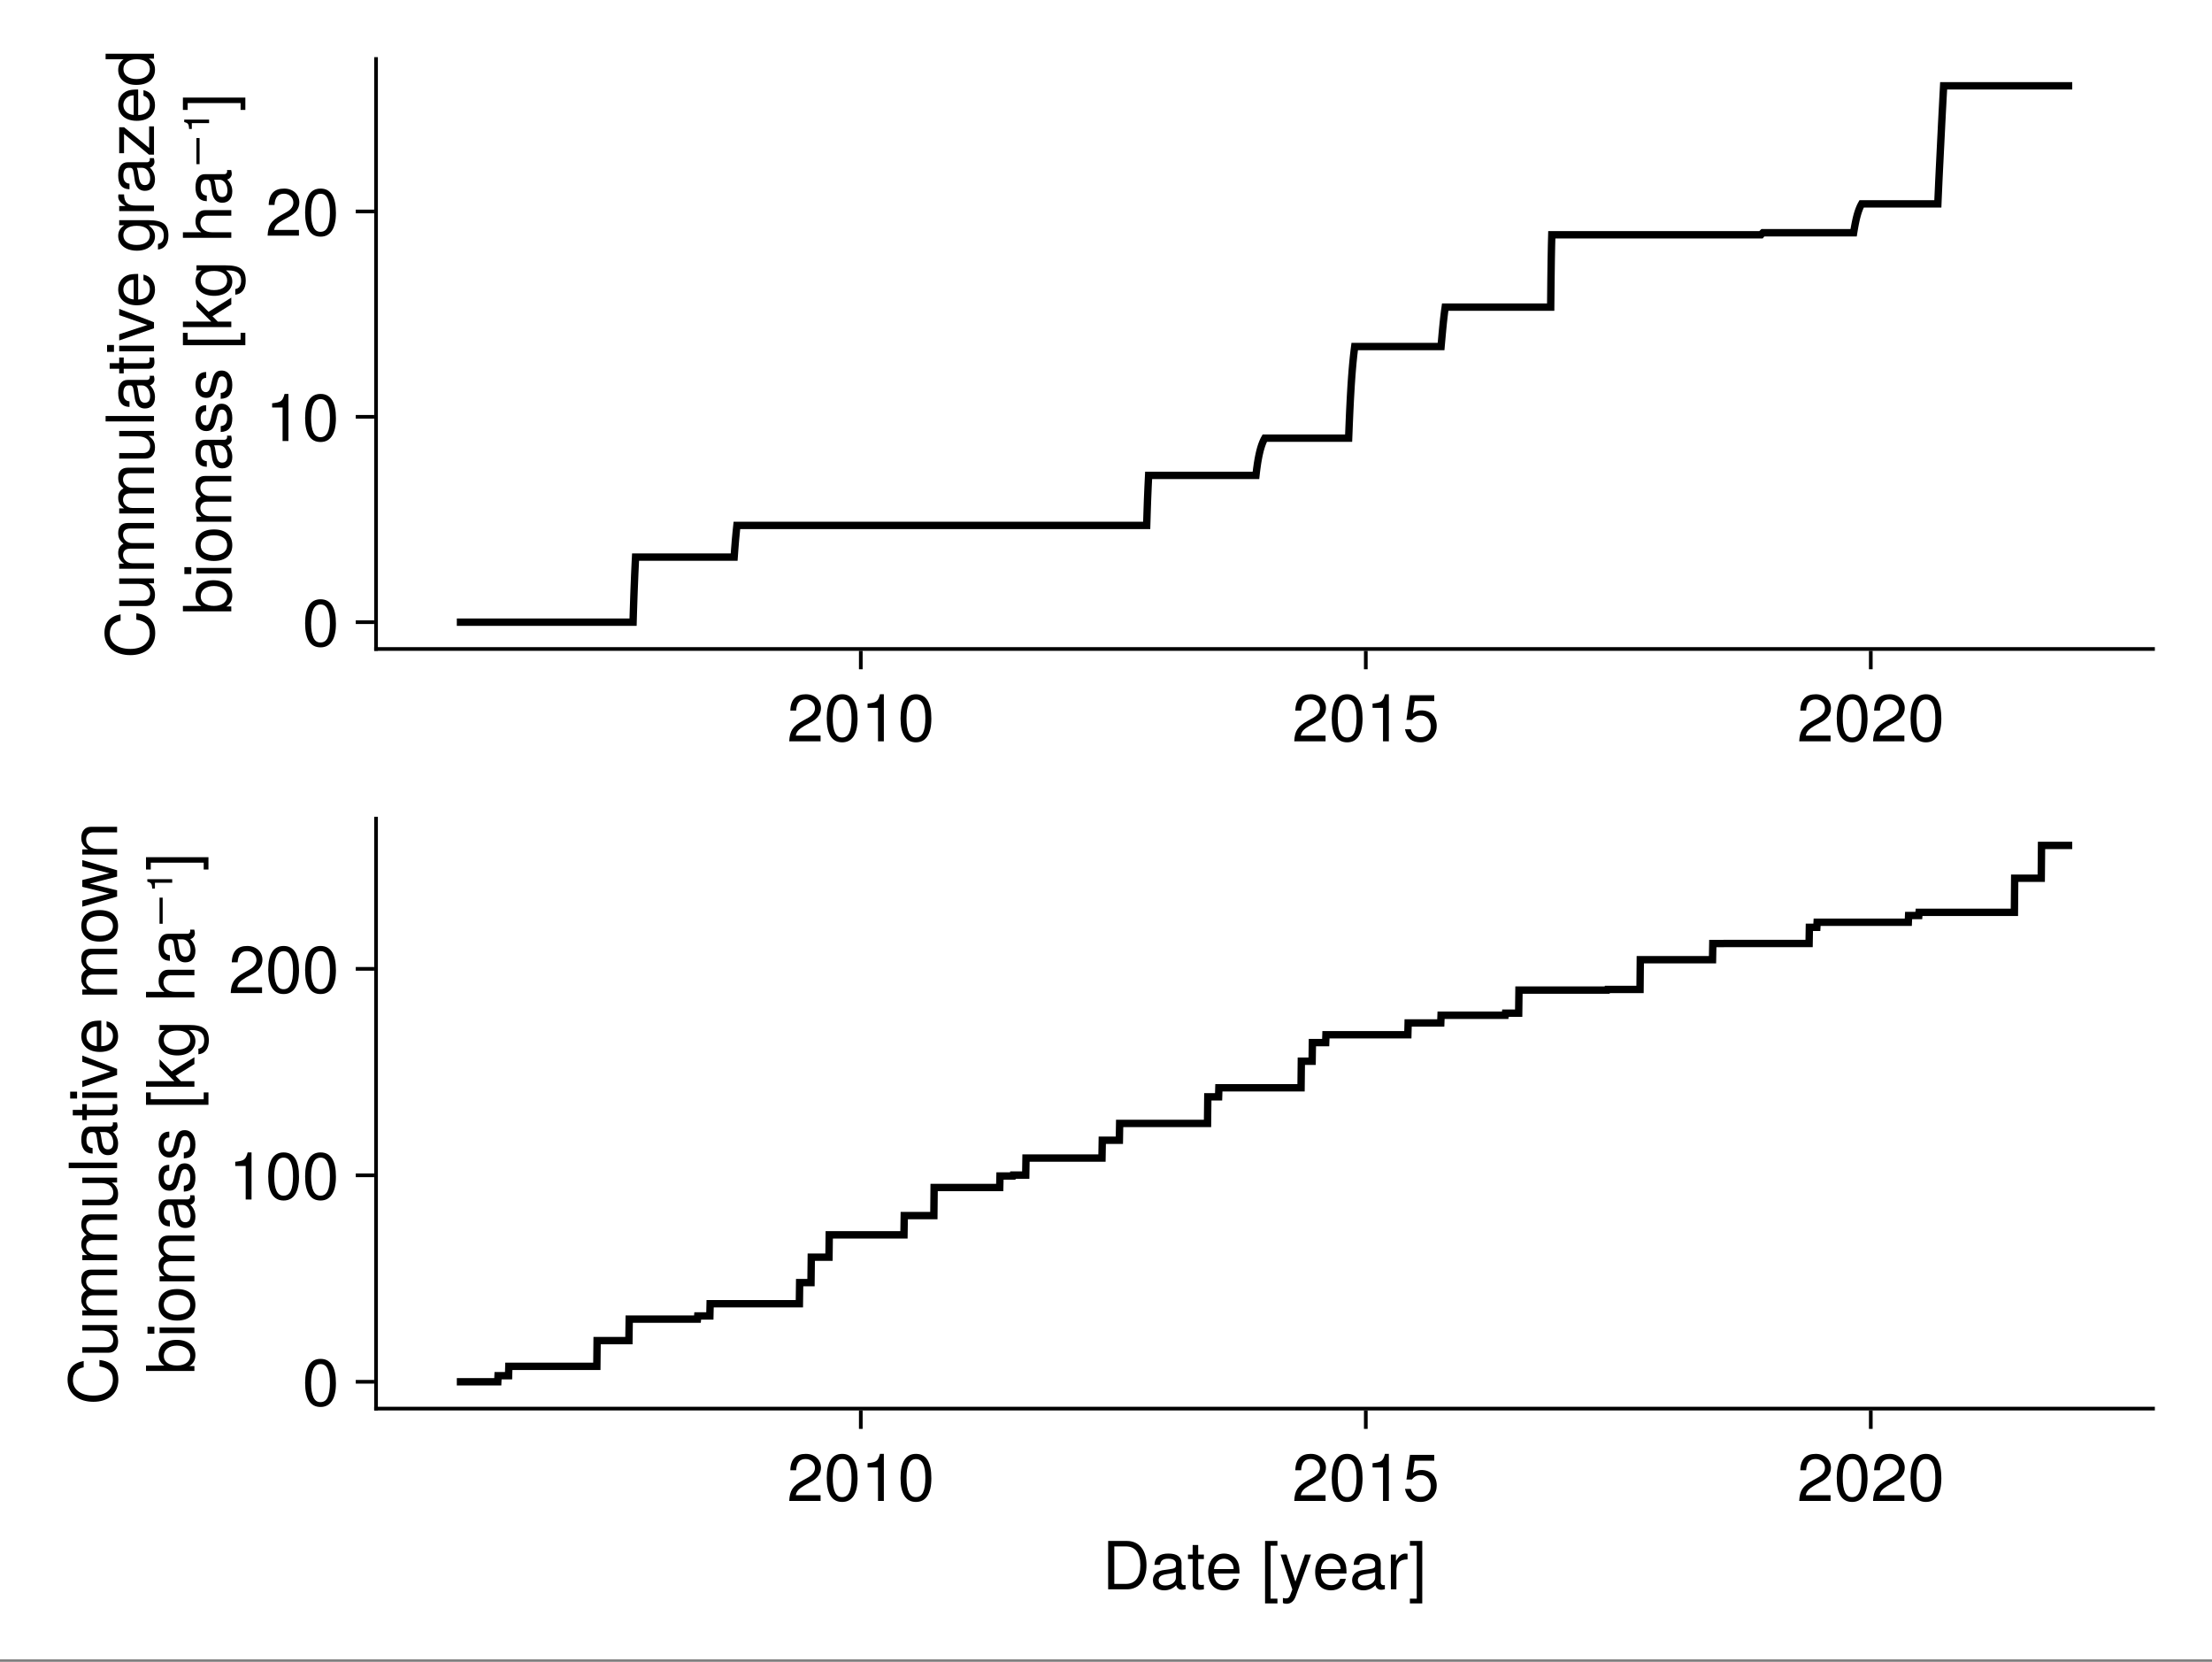 <?xml version="1.0" encoding="UTF-8"?>
<svg xmlns="http://www.w3.org/2000/svg" xmlns:xlink="http://www.w3.org/1999/xlink" width="450pt" height="338pt" viewBox="0 0 450 338" version="1.1">
<rect x="0" y="0" width="450" height="338" fill="#808080" stroke="none"/>
<defs>
<g>
<symbol overflow="visible" id="glyph0-0-0470e161">
<path style="stroke:none;" d="M 0.266 -9.844 C 0.266 -9.844 0.266 0 0.266 0 C 0.266 0 6.344 0 6.344 0 C 6.344 0 6.344 -9.844 6.344 -9.844 C 6.344 -9.844 0.266 -9.844 0.266 -9.844 Z M 0.969 -0.703 C 0.969 -0.703 0.969 -9.141 0.969 -9.141 C 0.969 -9.141 5.641 -9.141 5.641 -9.141 C 5.641 -9.141 5.641 -0.703 5.641 -0.703 C 5.641 -0.703 0.969 -0.703 0.969 -0.703 Z M 0.969 -0.703 "/>
</symbol>
<symbol overflow="visible" id="glyph0-1-0470e161">
<path style="stroke:none;" d="M 6.906 -6.766 C 6.906 -5.594 6.203 -4.594 4.875 -3.875 C 4.875 -3.875 3.531 -3.141 3.531 -3.141 C 2.344 -2.453 1.922 -1.953 1.797 -1.172 C 1.797 -1.172 6.828 -1.172 6.828 -1.172 C 6.828 -1.172 6.828 0 6.828 0 C 6.828 0 0.453 0 0.453 0 C 0.562 -2.109 1.141 -3.016 3.141 -4.141 C 3.141 -4.141 4.391 -4.844 4.391 -4.844 C 5.234 -5.328 5.688 -5.984 5.688 -6.734 C 5.688 -7.766 4.875 -8.531 3.797 -8.531 C 2.625 -8.531 1.953 -7.859 1.859 -6.25 C 1.859 -6.25 0.672 -6.25 0.672 -6.25 C 0.75 -8.578 1.875 -9.578 3.828 -9.578 C 5.641 -9.578 6.906 -8.391 6.906 -6.766 Z M 6.906 -6.766 "/>
</symbol>
<symbol overflow="visible" id="glyph0-2-0470e161">
<path style="stroke:none;" d="M 6.844 -4.609 C 6.844 -1.453 5.734 0.203 3.719 0.203 C 1.656 0.203 0.578 -1.453 0.578 -4.688 C 0.578 -7.891 1.641 -9.578 3.719 -9.578 C 5.797 -9.578 6.844 -7.922 6.844 -4.609 Z M 5.625 -4.719 C 5.625 -7.281 5 -8.516 3.719 -8.516 C 2.438 -8.516 1.797 -7.297 1.797 -4.672 C 1.797 -2.047 2.438 -0.781 3.688 -0.781 C 5.016 -0.781 5.625 -2 5.625 -4.719 Z M 5.625 -4.719 "/>
</symbol>
<symbol overflow="visible" id="glyph0-3-0470e161">
<path style="stroke:none;" d="M 4.688 0 C 4.688 0 3.5 0 3.5 0 C 3.5 0 3.5 -6.812 3.5 -6.812 C 3.5 -6.812 1.375 -6.812 1.375 -6.812 C 1.375 -6.812 1.375 -7.672 1.375 -7.672 C 3.219 -7.891 3.484 -8.094 3.906 -9.578 C 3.906 -9.578 4.688 -9.578 4.688 -9.578 C 4.688 -9.578 4.688 0 4.688 0 Z M 4.688 0 "/>
</symbol>
<symbol overflow="visible" id="glyph1-0-0470e161">
<path style="stroke:none;" d="M 0.266 -9.844 C 0.266 -9.844 0.266 0 0.266 0 C 0.266 0 6.344 0 6.344 0 C 6.344 0 6.344 -9.844 6.344 -9.844 C 6.344 -9.844 0.266 -9.844 0.266 -9.844 Z M 0.969 -0.703 C 0.969 -0.703 0.969 -9.141 0.969 -9.141 C 0.969 -9.141 5.641 -9.141 5.641 -9.141 C 5.641 -9.141 5.641 -0.703 5.641 -0.703 C 5.641 -0.703 0.969 -0.703 0.969 -0.703 Z M 0.969 -0.703 "/>
</symbol>
<symbol overflow="visible" id="glyph1-1-0470e161">
<path style="stroke:none;" d="M 6.844 -4.609 C 6.844 -1.453 5.734 0.203 3.719 0.203 C 1.656 0.203 0.578 -1.453 0.578 -4.688 C 0.578 -7.891 1.641 -9.578 3.719 -9.578 C 5.797 -9.578 6.844 -7.922 6.844 -4.609 Z M 5.625 -4.719 C 5.625 -7.281 5 -8.516 3.719 -8.516 C 2.438 -8.516 1.797 -7.297 1.797 -4.672 C 1.797 -2.047 2.438 -0.781 3.688 -0.781 C 5.016 -0.781 5.625 -2 5.625 -4.719 Z M 5.625 -4.719 "/>
</symbol>
<symbol overflow="visible" id="glyph2-0-0470e161">
<path style="stroke:none;" d="M 0.266 -9.844 C 0.266 -9.844 0.266 0 0.266 0 C 0.266 0 6.344 0 6.344 0 C 6.344 0 6.344 -9.844 6.344 -9.844 C 6.344 -9.844 0.266 -9.844 0.266 -9.844 Z M 0.969 -0.703 C 0.969 -0.703 0.969 -9.141 0.969 -9.141 C 0.969 -9.141 5.641 -9.141 5.641 -9.141 C 5.641 -9.141 5.641 -0.703 5.641 -0.703 C 5.641 -0.703 0.969 -0.703 0.969 -0.703 Z M 0.969 -0.703 "/>
</symbol>
<symbol overflow="visible" id="glyph2-1-0470e161">
<path style="stroke:none;" d="M 4.688 0 C 4.688 0 3.5 0 3.5 0 C 3.5 0 3.5 -6.812 3.5 -6.812 C 3.5 -6.812 1.375 -6.812 1.375 -6.812 C 1.375 -6.812 1.375 -7.672 1.375 -7.672 C 3.219 -7.891 3.484 -8.094 3.906 -9.578 C 3.906 -9.578 4.688 -9.578 4.688 -9.578 C 4.688 -9.578 4.688 0 4.688 0 Z M 4.688 0 "/>
</symbol>
<symbol overflow="visible" id="glyph2-2-0470e161">
<path style="stroke:none;" d="M 6.922 -3.172 C 6.922 -1.141 5.578 0.203 3.641 0.203 C 1.938 0.203 0.859 -0.547 0.469 -2.453 C 0.469 -2.453 1.656 -2.453 1.656 -2.453 C 1.938 -1.375 2.578 -0.844 3.625 -0.844 C 4.906 -0.844 5.703 -1.641 5.703 -3.016 C 5.703 -4.422 4.906 -5.25 3.625 -5.25 C 2.875 -5.25 2.422 -5.016 1.859 -4.359 C 1.859 -4.359 0.766 -4.359 0.766 -4.359 C 0.766 -4.359 1.484 -9.375 1.484 -9.375 C 1.484 -9.375 6.422 -9.375 6.422 -9.375 C 6.422 -9.375 6.422 -8.188 6.422 -8.188 C 6.422 -8.188 2.438 -8.188 2.438 -8.188 C 2.438 -8.188 2.062 -5.719 2.062 -5.719 C 2.625 -6.125 3.156 -6.297 3.828 -6.297 C 5.672 -6.297 6.922 -5.062 6.922 -3.172 Z M 6.922 -3.172 "/>
</symbol>
<symbol overflow="visible" id="glyph2-3-0470e161">
<path style="stroke:none;" d="M 6.906 -6.766 C 6.906 -5.594 6.203 -4.594 4.875 -3.875 C 4.875 -3.875 3.531 -3.141 3.531 -3.141 C 2.344 -2.453 1.922 -1.953 1.797 -1.172 C 1.797 -1.172 6.828 -1.172 6.828 -1.172 C 6.828 -1.172 6.828 0 6.828 0 C 6.828 0 0.453 0 0.453 0 C 0.562 -2.109 1.141 -3.016 3.141 -4.141 C 3.141 -4.141 4.391 -4.844 4.391 -4.844 C 5.234 -5.328 5.688 -5.984 5.688 -6.734 C 5.688 -7.766 4.875 -8.531 3.797 -8.531 C 2.625 -8.531 1.953 -7.859 1.859 -6.25 C 1.859 -6.25 0.672 -6.25 0.672 -6.25 C 0.75 -8.578 1.875 -9.578 3.828 -9.578 C 5.641 -9.578 6.906 -8.391 6.906 -6.766 Z M 6.906 -6.766 "/>
</symbol>
<symbol overflow="visible" id="glyph2-4-0470e161">
<path style="stroke:none;" d="M 6.844 -4.609 C 6.844 -1.453 5.734 0.203 3.719 0.203 C 1.656 0.203 0.578 -1.453 0.578 -4.688 C 0.578 -7.891 1.641 -9.578 3.719 -9.578 C 5.797 -9.578 6.844 -7.922 6.844 -4.609 Z M 5.625 -4.719 C 5.625 -7.281 5 -8.516 3.719 -8.516 C 2.438 -8.516 1.797 -7.297 1.797 -4.672 C 1.797 -2.047 2.438 -0.781 3.688 -0.781 C 5.016 -0.781 5.625 -2 5.625 -4.719 Z M 5.625 -4.719 "/>
</symbol>
<symbol overflow="visible" id="glyph3-0-0470e161">
<path style="stroke:none;" d="M -9.844 -0.266 C -9.844 -0.266 0 -0.266 0 -0.266 C 0 -0.266 0 -6.344 0 -6.344 C 0 -6.344 -9.844 -6.344 -9.844 -6.344 C -9.844 -6.344 -9.844 -0.266 -9.844 -0.266 Z M -0.703 -0.969 C -0.703 -0.969 -9.141 -0.969 -9.141 -0.969 C -9.141 -0.969 -9.141 -5.641 -9.141 -5.641 C -9.141 -5.641 -0.703 -5.641 -0.703 -5.641 C -0.703 -5.641 -0.703 -0.969 -0.703 -0.969 Z M -0.703 -0.969 "/>
</symbol>
<symbol overflow="visible" id="glyph3-1-0470e161">
<path style="stroke:none;" d="M -3.594 -9.141 C -1.031 -8.844 0.25 -7.5 0.25 -5.094 C 0.25 -2.203 -1.938 -0.641 -4.812 -0.641 C -7.688 -0.641 -10.078 -2.156 -10.078 -5.141 C -10.078 -7.297 -8.953 -8.547 -6.797 -8.938 C -6.797 -8.938 -6.797 -7.656 -6.797 -7.656 C -8.281 -7.344 -8.984 -6.531 -8.984 -5 C -8.984 -3.094 -7.344 -1.906 -4.812 -1.906 C -2.359 -1.906 -0.859 -3.141 -0.859 -5.109 C -0.859 -6.766 -1.734 -7.547 -3.594 -7.844 C -3.594 -7.844 -3.594 -9.141 -3.594 -9.141 Z M -3.594 -9.141 "/>
</symbol>
<symbol overflow="visible" id="glyph3-2-0470e161">
<path style="stroke:none;" d="M 0 -10.266 C 0 -10.266 0 -9.141 0 -9.141 C 0 -9.141 -4.875 -9.141 -4.875 -9.141 C -5.766 -9.141 -6.297 -8.672 -6.297 -7.844 C -6.297 -6.922 -5.469 -6.172 -4.438 -6.172 C -4.438 -6.172 0 -6.172 0 -6.172 C 0 -6.172 0 -5.047 0 -5.047 C 0 -5.047 -4.875 -5.047 -4.875 -5.047 C -5.781 -5.047 -6.297 -4.578 -6.297 -3.734 C -6.297 -2.828 -5.469 -2.078 -4.438 -2.078 C -4.438 -2.078 0 -2.078 0 -2.078 C 0 -2.078 0 -0.953 0 -0.953 C 0 -0.953 -7.078 -0.953 -7.078 -0.953 C -7.078 -0.953 -7.078 -1.984 -7.078 -1.984 C -7.078 -1.984 -6.078 -1.984 -6.078 -1.984 C -6.922 -2.594 -7.281 -3.219 -7.281 -4.156 C -7.281 -5.078 -6.953 -5.641 -6.203 -6.062 C -7 -6.719 -7.281 -7.297 -7.281 -8.234 C -7.281 -9.562 -6.578 -10.266 -5.312 -10.266 C -5.312 -10.266 0 -10.266 0 -10.266 Z M 0 -10.266 "/>
</symbol>
<symbol overflow="visible" id="glyph3-3-0470e161">
<path style="stroke:none;" d="M -0.031 -7.219 C 0.062 -6.859 0.094 -6.688 0.094 -6.453 C 0.094 -5.906 -0.297 -5.406 -0.844 -5.297 C -0.172 -4.672 0.203 -3.797 0.203 -2.891 C 0.203 -1.453 -0.547 -0.562 -1.844 -0.562 C -2.703 -0.562 -3.328 -0.984 -3.672 -1.812 C -3.844 -2.234 -3.906 -2.484 -4.109 -4.078 C -4.219 -4.969 -4.422 -5.25 -4.891 -5.25 C -4.891 -5.25 -5.188 -5.25 -5.188 -5.25 C -5.859 -5.25 -6.234 -4.688 -6.234 -3.672 C -6.234 -2.625 -5.844 -2.109 -4.984 -2.016 C -4.984 -2.016 -4.984 -0.875 -4.984 -0.875 C -6.609 -0.938 -7.281 -2 -7.281 -3.719 C -7.281 -5.453 -6.594 -6.375 -5.344 -6.375 C -5.344 -6.375 -1.406 -6.375 -1.406 -6.375 C -1.047 -6.375 -0.844 -6.594 -0.844 -6.984 C -0.844 -7.047 -0.844 -7.094 -0.875 -7.219 C -0.875 -7.219 -0.031 -7.219 -0.031 -7.219 Z M -2.438 -5.25 C -2.438 -5.25 -3.5 -5.25 -3.5 -5.25 C -3.328 -4.875 -3.266 -4.625 -3.109 -3.438 C -2.922 -2.234 -2.609 -1.734 -1.859 -1.734 C -1.094 -1.734 -0.781 -2.25 -0.781 -3.125 C -0.781 -4.219 -1.438 -5.25 -2.438 -5.25 Z M -2.438 -5.25 "/>
</symbol>
<symbol overflow="visible" id="glyph3-4-0470e161">
<path style="stroke:none;" d="M -3.219 -6.922 C -3.219 -6.922 -3.219 -1.719 -3.219 -1.719 C -1.594 -1.734 -0.844 -2.625 -0.844 -3.797 C -0.844 -4.703 -1.219 -5.328 -2.141 -5.641 C -2.141 -5.641 -2.141 -6.781 -2.141 -6.781 C -0.719 -6.5 0.203 -5.375 0.203 -3.75 C 0.203 -1.766 -1.172 -0.547 -3.5 -0.547 C -5.812 -0.547 -7.281 -1.812 -7.281 -3.781 C -7.281 -5.109 -6.578 -6.188 -5.406 -6.641 C -4.891 -6.844 -4.234 -6.922 -3.219 -6.922 Z M -4.219 -5.719 C -5.312 -5.719 -6.234 -4.875 -6.234 -3.766 C -6.234 -2.625 -5.391 -1.844 -4.125 -1.734 C -4.125 -1.734 -4.125 -5.703 -4.125 -5.703 C -4.156 -5.719 -4.219 -5.719 -4.219 -5.719 Z M -4.219 -5.719 "/>
</symbol>
<symbol overflow="visible" id="glyph3-5-0470e161">
<path style="stroke:none;" d="M 0 -6.562 C 0 -6.562 0 -5.438 0 -5.438 C 0 -5.438 -4.906 -5.438 -4.906 -5.438 C -5.828 -5.438 -6.297 -4.781 -6.297 -3.984 C -6.297 -2.828 -5.344 -2.062 -3.906 -2.062 C -3.906 -2.062 0 -2.062 0 -2.062 C 0 -2.062 0 -0.938 0 -0.938 C 0 -0.938 -9.844 -0.938 -9.844 -0.938 C -9.844 -0.938 -9.844 -2.062 -9.844 -2.062 C -9.844 -2.062 -6.109 -2.062 -6.109 -2.062 C -6.969 -2.734 -7.281 -3.328 -7.281 -4.328 C -7.281 -5.703 -6.531 -6.562 -5.344 -6.562 C -5.344 -6.562 0 -6.562 0 -6.562 Z M 0 -6.562 "/>
</symbol>
<symbol overflow="visible" id="glyph3-6-0470e161">
<path style="stroke:none;" d="M -4.516 -2.844 C -4.516 -2.844 -4.516 -2.125 -4.516 -2.125 C -4.516 -2.125 -8.031 -2.125 -8.031 -2.125 C -8.031 -2.125 -8.031 -0.938 -8.031 -0.938 C -8.031 -0.938 -8.594 -0.938 -8.594 -0.938 C -8.594 -0.938 -8.594 -1.125 -8.594 -1.125 C -8.656 -1.969 -8.828 -2.141 -9.578 -2.344 C -9.578 -2.344 -9.578 -2.844 -9.578 -2.844 C -9.578 -2.844 -4.516 -2.844 -4.516 -2.844 Z M -4.516 -2.844 "/>
</symbol>
<symbol overflow="visible" id="glyph3-7-0470e161">
<path style="stroke:none;" d="M 2.859 -2.828 C 2.859 -2.828 2.859 -0.312 2.859 -0.312 C 2.859 -0.312 1.891 -0.312 1.891 -0.312 C 1.891 -0.312 1.891 -1.703 1.891 -1.703 C 1.891 -1.703 -8.875 -1.703 -8.875 -1.703 C -8.875 -1.703 -8.875 -0.312 -8.875 -0.312 C -8.875 -0.312 -9.844 -0.312 -9.844 -0.312 C -9.844 -0.312 -9.844 -2.828 -9.844 -2.828 C -9.844 -2.828 2.859 -2.828 2.859 -2.828 Z M 2.859 -2.828 "/>
</symbol>
<symbol overflow="visible" id="glyph4-0-0470e161">
<path style="stroke:none;" d="M -9.844 -0.266 C -9.844 -0.266 0 -0.266 0 -0.266 C 0 -0.266 0 -6.344 0 -6.344 C 0 -6.344 -9.844 -6.344 -9.844 -6.344 C -9.844 -6.344 -9.844 -0.266 -9.844 -0.266 Z M -0.703 -0.969 C -0.703 -0.969 -9.141 -0.969 -9.141 -0.969 C -9.141 -0.969 -9.141 -5.641 -9.141 -5.641 C -9.141 -5.641 -0.703 -5.641 -0.703 -5.641 C -0.703 -5.641 -0.703 -0.969 -0.703 -0.969 Z M -0.703 -0.969 "/>
</symbol>
<symbol overflow="visible" id="glyph4-1-0470e161">
<path style="stroke:none;" d="M 0 -6.5 C 0 -6.5 0 -5.5 0 -5.5 C 0 -5.5 -1.094 -5.5 -1.094 -5.5 C -0.156 -4.828 0.203 -4.172 0.203 -3.125 C 0.203 -1.75 -0.547 -0.875 -1.734 -0.875 C -1.734 -0.875 -7.078 -0.875 -7.078 -0.875 C -7.078 -0.875 -7.078 -2 -7.078 -2 C -7.078 -2 -2.172 -2 -2.172 -2 C -1.328 -2 -0.781 -2.562 -0.781 -3.453 C -0.781 -4.625 -1.734 -5.391 -3.172 -5.391 C -3.172 -5.391 -7.078 -5.391 -7.078 -5.391 C -7.078 -5.391 -7.078 -6.5 -7.078 -6.5 C -7.078 -6.5 0 -6.5 0 -6.5 Z M 0 -6.5 "/>
</symbol>
<symbol overflow="visible" id="glyph4-2-0470e161">
<path style="stroke:none;" d="M -0.031 -7.219 C 0.062 -6.859 0.094 -6.688 0.094 -6.453 C 0.094 -5.906 -0.297 -5.406 -0.844 -5.297 C -0.172 -4.672 0.203 -3.797 0.203 -2.891 C 0.203 -1.453 -0.547 -0.562 -1.844 -0.562 C -2.703 -0.562 -3.328 -0.984 -3.672 -1.812 C -3.844 -2.234 -3.906 -2.484 -4.109 -4.078 C -4.219 -4.969 -4.422 -5.25 -4.891 -5.25 C -4.891 -5.25 -5.188 -5.25 -5.188 -5.25 C -5.859 -5.25 -6.234 -4.688 -6.234 -3.672 C -6.234 -2.625 -5.844 -2.109 -4.984 -2.016 C -4.984 -2.016 -4.984 -0.875 -4.984 -0.875 C -6.609 -0.938 -7.281 -2 -7.281 -3.719 C -7.281 -5.453 -6.594 -6.375 -5.344 -6.375 C -5.344 -6.375 -1.406 -6.375 -1.406 -6.375 C -1.047 -6.375 -0.844 -6.594 -0.844 -6.984 C -0.844 -7.047 -0.844 -7.094 -0.875 -7.219 C -0.875 -7.219 -0.031 -7.219 -0.031 -7.219 Z M -2.438 -5.25 C -2.438 -5.25 -3.5 -5.25 -3.5 -5.25 C -3.328 -4.875 -3.266 -4.625 -3.109 -3.438 C -2.922 -2.234 -2.609 -1.734 -1.859 -1.734 C -1.094 -1.734 -0.781 -2.25 -0.781 -3.125 C -0.781 -4.219 -1.438 -5.25 -2.438 -5.25 Z M -2.438 -5.25 "/>
</symbol>
<symbol overflow="visible" id="glyph4-3-0470e161">
<path style="stroke:none;" d="M -1.984 -6.203 C -0.625 -6.203 0.203 -5.062 0.203 -3.281 C 0.203 -1.438 -0.531 -0.516 -2.156 -0.453 C -2.156 -0.453 -2.156 -1.641 -2.156 -1.641 C -1.078 -1.797 -0.844 -2.359 -0.844 -3.375 C -0.844 -4.359 -1.234 -5.016 -1.891 -5.016 C -2.406 -5.016 -2.625 -4.719 -2.828 -3.922 C -2.828 -3.922 -3.078 -2.875 -3.078 -2.875 C -3.484 -1.203 -4.016 -0.641 -5.109 -0.641 C -6.422 -0.641 -7.281 -1.703 -7.281 -3.344 C -7.281 -4.984 -6.5 -5.906 -5.109 -5.906 C -5.109 -5.906 -5.109 -4.719 -5.109 -4.719 C -5.844 -4.703 -6.234 -4.219 -6.234 -3.312 C -6.234 -2.391 -5.812 -1.812 -5.172 -1.812 C -4.672 -1.812 -4.375 -2.203 -4.156 -3.125 C -4.156 -3.125 -3.906 -4.203 -3.906 -4.203 C -3.562 -5.609 -3.031 -6.203 -1.984 -6.203 Z M -1.984 -6.203 "/>
</symbol>
<symbol overflow="visible" id="glyph4-4-0470e161">
<path style="stroke:none;" d=""/>
</symbol>
<symbol overflow="visible" id="glyph4-5-0470e161">
<path style="stroke:none;" d="M -1.156 -6.594 C 1.953 -6.594 2.938 -5.656 2.938 -3.438 C 2.938 -1.781 2.141 -0.75 0.812 -0.625 C 0.812 -0.625 0.812 -1.766 0.812 -1.766 C 1.672 -1.906 2 -2.594 2 -3.484 C 2 -4.797 1.281 -5.562 -0.594 -5.562 C -0.594 -5.562 -1.062 -5.562 -1.062 -5.562 C -0.172 -4.812 0.203 -4.203 0.203 -3.312 C 0.203 -1.641 -1.234 -0.391 -3.469 -0.391 C -5.766 -0.391 -7.281 -1.609 -7.281 -3.406 C -7.281 -4.312 -6.891 -5 -6.047 -5.562 C -6.047 -5.562 -7.078 -5.562 -7.078 -5.562 C -7.078 -5.562 -7.078 -6.594 -7.078 -6.594 C -7.078 -6.594 -1.156 -6.594 -1.156 -6.594 Z M -3.5 -5.453 C -5.219 -5.453 -6.234 -4.734 -6.234 -3.531 C -6.234 -2.328 -5.234 -1.562 -3.531 -1.562 C -1.828 -1.562 -0.844 -2.312 -0.844 -3.531 C -0.844 -4.719 -1.812 -5.453 -3.5 -5.453 Z M -3.5 -5.453 "/>
</symbol>
<symbol overflow="visible" id="glyph5-0-0470e161">
<path style="stroke:none;" d="M -9.844 -0.266 C -9.844 -0.266 0 -0.266 0 -0.266 C 0 -0.266 0 -6.344 0 -6.344 C 0 -6.344 -9.844 -6.344 -9.844 -6.344 C -9.844 -6.344 -9.844 -0.266 -9.844 -0.266 Z M -0.703 -0.969 C -0.703 -0.969 -9.141 -0.969 -9.141 -0.969 C -9.141 -0.969 -9.141 -5.641 -9.141 -5.641 C -9.141 -5.641 -0.703 -5.641 -0.703 -5.641 C -0.703 -5.641 -0.703 -0.969 -0.703 -0.969 Z M -0.703 -0.969 "/>
</symbol>
<symbol overflow="visible" id="glyph5-1-0470e161">
<path style="stroke:none;" d="M 0 -10.266 C 0 -10.266 0 -9.141 0 -9.141 C 0 -9.141 -4.875 -9.141 -4.875 -9.141 C -5.766 -9.141 -6.297 -8.672 -6.297 -7.844 C -6.297 -6.922 -5.469 -6.172 -4.438 -6.172 C -4.438 -6.172 0 -6.172 0 -6.172 C 0 -6.172 0 -5.047 0 -5.047 C 0 -5.047 -4.875 -5.047 -4.875 -5.047 C -5.781 -5.047 -6.297 -4.578 -6.297 -3.734 C -6.297 -2.828 -5.469 -2.078 -4.438 -2.078 C -4.438 -2.078 0 -2.078 0 -2.078 C 0 -2.078 0 -0.953 0 -0.953 C 0 -0.953 -7.078 -0.953 -7.078 -0.953 C -7.078 -0.953 -7.078 -1.984 -7.078 -1.984 C -7.078 -1.984 -6.078 -1.984 -6.078 -1.984 C -6.922 -2.594 -7.281 -3.219 -7.281 -4.156 C -7.281 -5.078 -6.953 -5.641 -6.203 -6.062 C -7 -6.719 -7.281 -7.297 -7.281 -8.234 C -7.281 -9.562 -6.578 -10.266 -5.312 -10.266 C -5.312 -10.266 0 -10.266 0 -10.266 Z M 0 -10.266 "/>
</symbol>
<symbol overflow="visible" id="glyph5-2-0470e161">
<path style="stroke:none;" d="M 0 -6.5 C 0 -6.5 0 -5.5 0 -5.5 C 0 -5.5 -1.094 -5.5 -1.094 -5.5 C -0.156 -4.828 0.203 -4.172 0.203 -3.125 C 0.203 -1.75 -0.547 -0.875 -1.734 -0.875 C -1.734 -0.875 -7.078 -0.875 -7.078 -0.875 C -7.078 -0.875 -7.078 -2 -7.078 -2 C -7.078 -2 -2.172 -2 -2.172 -2 C -1.328 -2 -0.781 -2.562 -0.781 -3.453 C -0.781 -4.625 -1.734 -5.391 -3.172 -5.391 C -3.172 -5.391 -7.078 -5.391 -7.078 -5.391 C -7.078 -5.391 -7.078 -6.5 -7.078 -6.5 C -7.078 -6.5 0 -6.5 0 -6.5 Z M 0 -6.5 "/>
</symbol>
<symbol overflow="visible" id="glyph5-3-0470e161">
<path style="stroke:none;" d="M 0 -2.031 C 0 -2.031 0 -0.922 0 -0.922 C 0 -0.922 -9.844 -0.922 -9.844 -0.922 C -9.844 -0.922 -9.844 -2.031 -9.844 -2.031 C -9.844 -2.031 0 -2.031 0 -2.031 Z M 0 -2.031 "/>
</symbol>
<symbol overflow="visible" id="glyph5-4-0470e161">
<path style="stroke:none;" d="M 0 -3.422 C 0.062 -3.047 0.094 -2.781 0.094 -2.516 C 0.094 -1.641 -0.312 -1.141 -1.031 -1.141 C -1.031 -1.141 -6.156 -1.141 -6.156 -1.141 C -6.156 -1.141 -6.156 -0.188 -6.156 -0.188 C -6.156 -0.188 -7.078 -0.188 -7.078 -0.188 C -7.078 -0.188 -7.078 -1.141 -7.078 -1.141 C -7.078 -1.141 -9.016 -1.141 -9.016 -1.141 C -9.016 -1.141 -9.016 -2.266 -9.016 -2.266 C -9.016 -2.266 -7.078 -2.266 -7.078 -2.266 C -7.078 -2.266 -7.078 -3.422 -7.078 -3.422 C -7.078 -3.422 -6.156 -3.422 -6.156 -3.422 C -6.156 -3.422 -6.156 -2.266 -6.156 -2.266 C -6.156 -2.266 -1.531 -2.266 -1.531 -2.266 C -1.031 -2.266 -0.891 -2.406 -0.891 -2.891 C -0.891 -3.109 -0.906 -3.281 -0.938 -3.422 C -0.938 -3.422 0 -3.422 0 -3.422 Z M 0 -3.422 "/>
</symbol>
<symbol overflow="visible" id="glyph5-5-0470e161">
<path style="stroke:none;" d="M 0 -2.062 C 0 -2.062 0 -0.938 0 -0.938 C 0 -0.938 -7.078 -0.938 -7.078 -0.938 C -7.078 -0.938 -7.078 -2.062 -7.078 -2.062 C -7.078 -2.062 0 -2.062 0 -2.062 Z M -8.141 -2.219 C -8.141 -2.219 -8.141 -0.812 -8.141 -0.812 C -8.141 -0.812 -9.547 -0.812 -9.547 -0.812 C -9.547 -0.812 -9.547 -2.219 -9.547 -2.219 C -9.547 -2.219 -8.141 -2.219 -8.141 -2.219 Z M -8.141 -2.219 "/>
</symbol>
<symbol overflow="visible" id="glyph5-6-0470e161">
<path style="stroke:none;" d=""/>
</symbol>
<symbol overflow="visible" id="glyph5-7-0470e161">
<path style="stroke:none;" d="M -0.031 -7.219 C 0.062 -6.859 0.094 -6.688 0.094 -6.453 C 0.094 -5.906 -0.297 -5.406 -0.844 -5.297 C -0.172 -4.672 0.203 -3.797 0.203 -2.891 C 0.203 -1.453 -0.547 -0.562 -1.844 -0.562 C -2.703 -0.562 -3.328 -0.984 -3.672 -1.812 C -3.844 -2.234 -3.906 -2.484 -4.109 -4.078 C -4.219 -4.969 -4.422 -5.25 -4.891 -5.25 C -4.891 -5.25 -5.188 -5.25 -5.188 -5.25 C -5.859 -5.25 -6.234 -4.688 -6.234 -3.672 C -6.234 -2.625 -5.844 -2.109 -4.984 -2.016 C -4.984 -2.016 -4.984 -0.875 -4.984 -0.875 C -6.609 -0.938 -7.281 -2 -7.281 -3.719 C -7.281 -5.453 -6.594 -6.375 -5.344 -6.375 C -5.344 -6.375 -1.406 -6.375 -1.406 -6.375 C -1.047 -6.375 -0.844 -6.594 -0.844 -6.984 C -0.844 -7.047 -0.844 -7.094 -0.875 -7.219 C -0.875 -7.219 -0.031 -7.219 -0.031 -7.219 Z M -2.438 -5.25 C -2.438 -5.25 -3.5 -5.25 -3.5 -5.25 C -3.328 -4.875 -3.266 -4.625 -3.109 -3.438 C -2.922 -2.234 -2.609 -1.734 -1.859 -1.734 C -1.094 -1.734 -0.781 -2.25 -0.781 -3.125 C -0.781 -4.219 -1.438 -5.25 -2.438 -5.25 Z M -2.438 -5.25 "/>
</symbol>
<symbol overflow="visible" id="glyph5-8-0470e161">
<path style="stroke:none;" d="M -3.219 -6.922 C -3.219 -6.922 -3.219 -1.719 -3.219 -1.719 C -1.594 -1.734 -0.844 -2.625 -0.844 -3.797 C -0.844 -4.703 -1.219 -5.328 -2.141 -5.641 C -2.141 -5.641 -2.141 -6.781 -2.141 -6.781 C -0.719 -6.5 0.203 -5.375 0.203 -3.75 C 0.203 -1.766 -1.172 -0.547 -3.5 -0.547 C -5.812 -0.547 -7.281 -1.812 -7.281 -3.781 C -7.281 -5.109 -6.578 -6.188 -5.406 -6.641 C -4.891 -6.844 -4.234 -6.922 -3.219 -6.922 Z M -4.219 -5.719 C -5.312 -5.719 -6.234 -4.875 -6.234 -3.766 C -6.234 -2.625 -5.391 -1.844 -4.125 -1.734 C -4.125 -1.734 -4.125 -5.703 -4.125 -5.703 C -4.156 -5.719 -4.219 -5.719 -4.219 -5.719 Z M -4.219 -5.719 "/>
</symbol>
<symbol overflow="visible" id="glyph6-0-0470e161">
<path style="stroke:none;" d="M -9.844 -0.266 C -9.844 -0.266 0 -0.266 0 -0.266 C 0 -0.266 0 -6.344 0 -6.344 C 0 -6.344 -9.844 -6.344 -9.844 -6.344 C -9.844 -6.344 -9.844 -0.266 -9.844 -0.266 Z M -0.703 -0.969 C -0.703 -0.969 -9.141 -0.969 -9.141 -0.969 C -9.141 -0.969 -9.141 -5.641 -9.141 -5.641 C -9.141 -5.641 -0.703 -5.641 -0.703 -5.641 C -0.703 -5.641 -0.703 -0.969 -0.703 -0.969 Z M -0.703 -0.969 "/>
</symbol>
<symbol overflow="visible" id="glyph6-1-0470e161">
<path style="stroke:none;" d="M -7.078 -6.562 C -7.078 -6.562 0 -3.844 0 -3.844 C 0 -3.844 0 -2.625 0 -2.625 C 0 -2.625 -7.078 -0.141 -7.078 -0.141 C -7.078 -0.141 -7.078 -1.406 -7.078 -1.406 C -7.078 -1.406 -1.344 -3.297 -1.344 -3.297 C -1.344 -3.297 -7.078 -5.297 -7.078 -5.297 C -7.078 -5.297 -7.078 -6.562 -7.078 -6.562 Z M -7.078 -6.562 "/>
</symbol>
<symbol overflow="visible" id="glyph6-2-0470e161">
<path style="stroke:none;" d="M -1.156 -6.594 C 1.953 -6.594 2.938 -5.656 2.938 -3.438 C 2.938 -1.781 2.141 -0.75 0.812 -0.625 C 0.812 -0.625 0.812 -1.766 0.812 -1.766 C 1.672 -1.906 2 -2.594 2 -3.484 C 2 -4.797 1.281 -5.562 -0.594 -5.562 C -0.594 -5.562 -1.062 -5.562 -1.062 -5.562 C -0.172 -4.812 0.203 -4.203 0.203 -3.312 C 0.203 -1.641 -1.234 -0.391 -3.469 -0.391 C -5.766 -0.391 -7.281 -1.609 -7.281 -3.406 C -7.281 -4.312 -6.891 -5 -6.047 -5.562 C -6.047 -5.562 -7.078 -5.562 -7.078 -5.562 C -7.078 -5.562 -7.078 -6.594 -7.078 -6.594 C -7.078 -6.594 -1.156 -6.594 -1.156 -6.594 Z M -3.5 -5.453 C -5.219 -5.453 -6.234 -4.734 -6.234 -3.531 C -6.234 -2.328 -5.234 -1.562 -3.531 -1.562 C -1.828 -1.562 -0.844 -2.312 -0.844 -3.531 C -0.844 -4.719 -1.812 -5.453 -3.5 -5.453 Z M -3.5 -5.453 "/>
</symbol>
<symbol overflow="visible" id="glyph6-3-0470e161">
<path style="stroke:none;" d="M -6.094 -4.328 C -6.062 -2.594 -5.266 -2.062 -3.672 -2.062 C -3.672 -2.062 0 -2.062 0 -2.062 C 0 -2.062 0 -0.938 0 -0.938 C 0 -0.938 -7.078 -0.938 -7.078 -0.938 C -7.078 -0.938 -7.078 -1.969 -7.078 -1.969 C -7.078 -1.969 -5.797 -1.969 -5.797 -1.969 C -6.844 -2.625 -7.281 -3.172 -7.281 -3.906 C -7.281 -4.047 -7.266 -4.141 -7.234 -4.328 C -7.234 -4.328 -6.094 -4.328 -6.094 -4.328 Z M -6.094 -4.328 "/>
</symbol>
<symbol overflow="visible" id="glyph6-4-0470e161">
<path style="stroke:none;" d="M 0 -6.688 C 0 -6.688 0 -5.688 0 -5.688 C 0 -5.688 -1.047 -5.688 -1.047 -5.688 C -0.156 -5.078 0.203 -4.406 0.203 -3.422 C 0.203 -1.531 -1.219 -0.344 -3.609 -0.344 C -5.859 -0.344 -7.281 -1.547 -7.281 -3.391 C -7.281 -4.328 -6.906 -5.094 -6.188 -5.562 C -6.188 -5.562 -9.844 -5.562 -9.844 -5.562 C -9.844 -5.562 -9.844 -6.688 -9.844 -6.688 C -9.844 -6.688 0 -6.688 0 -6.688 Z M -3.516 -5.562 C -5.141 -5.562 -6.219 -4.797 -6.219 -3.578 C -6.219 -2.344 -5.188 -1.531 -3.531 -1.531 C -1.891 -1.531 -0.844 -2.344 -0.844 -3.594 C -0.844 -4.781 -1.875 -5.562 -3.516 -5.562 Z M -3.516 -5.562 "/>
</symbol>
<symbol overflow="visible" id="glyph6-5-0470e161">
<path style="stroke:none;" d="M -0.031 -7.219 C 0.062 -6.859 0.094 -6.688 0.094 -6.453 C 0.094 -5.906 -0.297 -5.406 -0.844 -5.297 C -0.172 -4.672 0.203 -3.797 0.203 -2.891 C 0.203 -1.453 -0.547 -0.562 -1.844 -0.562 C -2.703 -0.562 -3.328 -0.984 -3.672 -1.812 C -3.844 -2.234 -3.906 -2.484 -4.109 -4.078 C -4.219 -4.969 -4.422 -5.25 -4.891 -5.25 C -4.891 -5.25 -5.188 -5.25 -5.188 -5.25 C -5.859 -5.25 -6.234 -4.688 -6.234 -3.672 C -6.234 -2.625 -5.844 -2.109 -4.984 -2.016 C -4.984 -2.016 -4.984 -0.875 -4.984 -0.875 C -6.609 -0.938 -7.281 -2 -7.281 -3.719 C -7.281 -5.453 -6.594 -6.375 -5.344 -6.375 C -5.344 -6.375 -1.406 -6.375 -1.406 -6.375 C -1.047 -6.375 -0.844 -6.594 -0.844 -6.984 C -0.844 -7.047 -0.844 -7.094 -0.875 -7.219 C -0.875 -7.219 -0.031 -7.219 -0.031 -7.219 Z M -2.438 -5.25 C -2.438 -5.25 -3.5 -5.25 -3.5 -5.25 C -3.328 -4.875 -3.266 -4.625 -3.109 -3.438 C -2.922 -2.234 -2.609 -1.734 -1.859 -1.734 C -1.094 -1.734 -0.781 -2.25 -0.781 -3.125 C -0.781 -4.219 -1.438 -5.25 -2.438 -5.25 Z M -2.438 -5.25 "/>
</symbol>
<symbol overflow="visible" id="glyph7-0-0470e161">
<path style="stroke:none;" d="M -9.844 -0.266 C -9.844 -0.266 0 -0.266 0 -0.266 C 0 -0.266 0 -6.344 0 -6.344 C 0 -6.344 -9.844 -6.344 -9.844 -6.344 C -9.844 -6.344 -9.844 -0.266 -9.844 -0.266 Z M -0.703 -0.969 C -0.703 -0.969 -9.141 -0.969 -9.141 -0.969 C -9.141 -0.969 -9.141 -5.641 -9.141 -5.641 C -9.141 -5.641 -0.703 -5.641 -0.703 -5.641 C -0.703 -5.641 -0.703 -0.969 -0.703 -0.969 Z M -0.703 -0.969 "/>
</symbol>
<symbol overflow="visible" id="glyph7-1-0470e161">
<path style="stroke:none;" d="M 0 -6.172 C 0 -6.172 0 -0.422 0 -0.422 C 0 -0.422 -1.016 -0.422 -1.016 -0.422 C -1.016 -0.422 -6.094 -4.641 -6.094 -4.641 C -6.094 -4.641 -6.094 -0.703 -6.094 -0.703 C -6.094 -0.703 -7.078 -0.703 -7.078 -0.703 C -7.078 -0.703 -7.078 -5.984 -7.078 -5.984 C -7.078 -5.984 -6.078 -5.984 -6.078 -5.984 C -6.078 -5.984 -0.984 -1.781 -0.984 -1.781 C -0.984 -1.781 -0.984 -6.172 -0.984 -6.172 C -0.984 -6.172 0 -6.172 0 -6.172 Z M 0 -6.172 "/>
</symbol>
<symbol overflow="visible" id="glyph8-0-0470e161">
<path style="stroke:none;" d="M -9.844 -0.266 C -9.844 -0.266 0 -0.266 0 -0.266 C 0 -0.266 0 -6.344 0 -6.344 C 0 -6.344 -9.844 -6.344 -9.844 -6.344 C -9.844 -6.344 -9.844 -0.266 -9.844 -0.266 Z M -0.703 -0.969 C -0.703 -0.969 -9.141 -0.969 -9.141 -0.969 C -9.141 -0.969 -9.141 -5.641 -9.141 -5.641 C -9.141 -5.641 -0.703 -5.641 -0.703 -5.641 C -0.703 -5.641 -0.703 -0.969 -0.703 -0.969 Z M -0.703 -0.969 "/>
</symbol>
<symbol overflow="visible" id="glyph8-1-0470e161">
<path style="stroke:none;" d="M -3.625 -7.062 C -1.328 -7.062 0.203 -5.844 0.203 -3.984 C 0.203 -3 -0.188 -2.281 -1.016 -1.734 C -1.016 -1.734 0 -1.734 0 -1.734 C 0 -1.734 0 -0.734 0 -0.734 C 0 -0.734 -9.844 -0.734 -9.844 -0.734 C -9.844 -0.734 -9.844 -1.844 -9.844 -1.844 C -9.844 -1.844 -6.109 -1.844 -6.109 -1.844 C -6.906 -2.375 -7.281 -3.062 -7.281 -4.031 C -7.281 -5.906 -5.906 -7.062 -3.625 -7.062 Z M -3.547 -5.891 C -5.125 -5.891 -6.219 -5.078 -6.219 -3.828 C -6.281 -2.625 -5.203 -1.844 -3.531 -1.844 C -1.938 -1.844 -0.844 -2.625 -0.844 -3.828 C -0.844 -5.047 -1.938 -5.891 -3.547 -5.891 Z M -3.547 -5.891 "/>
</symbol>
<symbol overflow="visible" id="glyph8-2-0470e161">
<path style="stroke:none;" d="M 0 -2.062 C 0 -2.062 0 -0.938 0 -0.938 C 0 -0.938 -7.078 -0.938 -7.078 -0.938 C -7.078 -0.938 -7.078 -2.062 -7.078 -2.062 C -7.078 -2.062 0 -2.062 0 -2.062 Z M -8.141 -2.219 C -8.141 -2.219 -8.141 -0.812 -8.141 -0.812 C -8.141 -0.812 -9.547 -0.812 -9.547 -0.812 C -9.547 -0.812 -9.547 -2.219 -9.547 -2.219 C -9.547 -2.219 -8.141 -2.219 -8.141 -2.219 Z M -8.141 -2.219 "/>
</symbol>
<symbol overflow="visible" id="glyph8-3-0470e161">
<path style="stroke:none;" d="M -3.484 -6.891 C -1.156 -6.891 0.203 -5.672 0.203 -3.688 C 0.203 -1.672 -1.156 -0.484 -3.531 -0.484 C -5.906 -0.484 -7.281 -1.688 -7.281 -3.672 C -7.281 -5.703 -5.922 -6.891 -3.484 -6.891 Z M -3.5 -5.703 C -5.25 -5.703 -6.234 -4.953 -6.234 -3.688 C -6.234 -2.438 -5.234 -1.656 -3.531 -1.656 C -1.828 -1.656 -0.844 -2.438 -0.844 -3.688 C -0.844 -4.922 -1.844 -5.703 -3.5 -5.703 Z M -3.5 -5.703 "/>
</symbol>
<symbol overflow="visible" id="glyph8-4-0470e161">
<path style="stroke:none;" d="M 0 -10.266 C 0 -10.266 0 -9.141 0 -9.141 C 0 -9.141 -4.875 -9.141 -4.875 -9.141 C -5.766 -9.141 -6.297 -8.672 -6.297 -7.844 C -6.297 -6.922 -5.469 -6.172 -4.438 -6.172 C -4.438 -6.172 0 -6.172 0 -6.172 C 0 -6.172 0 -5.047 0 -5.047 C 0 -5.047 -4.875 -5.047 -4.875 -5.047 C -5.781 -5.047 -6.297 -4.578 -6.297 -3.734 C -6.297 -2.828 -5.469 -2.078 -4.438 -2.078 C -4.438 -2.078 0 -2.078 0 -2.078 C 0 -2.078 0 -0.953 0 -0.953 C 0 -0.953 -7.078 -0.953 -7.078 -0.953 C -7.078 -0.953 -7.078 -1.984 -7.078 -1.984 C -7.078 -1.984 -6.078 -1.984 -6.078 -1.984 C -6.922 -2.594 -7.281 -3.219 -7.281 -4.156 C -7.281 -5.078 -6.953 -5.641 -6.203 -6.062 C -7 -6.719 -7.281 -7.297 -7.281 -8.234 C -7.281 -9.562 -6.578 -10.266 -5.312 -10.266 C -5.312 -10.266 0 -10.266 0 -10.266 Z M 0 -10.266 "/>
</symbol>
<symbol overflow="visible" id="glyph8-5-0470e161">
<path style="stroke:none;" d="M -1.984 -6.203 C -0.625 -6.203 0.203 -5.062 0.203 -3.281 C 0.203 -1.438 -0.531 -0.516 -2.156 -0.453 C -2.156 -0.453 -2.156 -1.641 -2.156 -1.641 C -1.078 -1.797 -0.844 -2.359 -0.844 -3.375 C -0.844 -4.359 -1.234 -5.016 -1.891 -5.016 C -2.406 -5.016 -2.625 -4.719 -2.828 -3.922 C -2.828 -3.922 -3.078 -2.875 -3.078 -2.875 C -3.484 -1.203 -4.016 -0.641 -5.109 -0.641 C -6.422 -0.641 -7.281 -1.703 -7.281 -3.344 C -7.281 -4.984 -6.5 -5.906 -5.109 -5.906 C -5.109 -5.906 -5.109 -4.719 -5.109 -4.719 C -5.844 -4.703 -6.234 -4.219 -6.234 -3.312 C -6.234 -2.391 -5.812 -1.812 -5.172 -1.812 C -4.672 -1.812 -4.375 -2.203 -4.156 -3.125 C -4.156 -3.125 -3.906 -4.203 -3.906 -4.203 C -3.562 -5.609 -3.031 -6.203 -1.984 -6.203 Z M -1.984 -6.203 "/>
</symbol>
<symbol overflow="visible" id="glyph9-0-0470e161">
<path style="stroke:none;" d="M -9.844 -0.266 C -9.844 -0.266 0 -0.266 0 -0.266 C 0 -0.266 0 -6.344 0 -6.344 C 0 -6.344 -9.844 -6.344 -9.844 -6.344 C -9.844 -6.344 -9.844 -0.266 -9.844 -0.266 Z M -0.703 -0.969 C -0.703 -0.969 -9.141 -0.969 -9.141 -0.969 C -9.141 -0.969 -9.141 -5.641 -9.141 -5.641 C -9.141 -5.641 -0.703 -5.641 -0.703 -5.641 C -0.703 -5.641 -0.703 -0.969 -0.703 -0.969 Z M -0.703 -0.969 "/>
</symbol>
<symbol overflow="visible" id="glyph9-1-0470e161">
<path style="stroke:none;" d="M -0.031 -7.219 C 0.062 -6.859 0.094 -6.688 0.094 -6.453 C 0.094 -5.906 -0.297 -5.406 -0.844 -5.297 C -0.172 -4.672 0.203 -3.797 0.203 -2.891 C 0.203 -1.453 -0.547 -0.562 -1.844 -0.562 C -2.703 -0.562 -3.328 -0.984 -3.672 -1.812 C -3.844 -2.234 -3.906 -2.484 -4.109 -4.078 C -4.219 -4.969 -4.422 -5.25 -4.891 -5.25 C -4.891 -5.25 -5.188 -5.25 -5.188 -5.25 C -5.859 -5.25 -6.234 -4.688 -6.234 -3.672 C -6.234 -2.625 -5.844 -2.109 -4.984 -2.016 C -4.984 -2.016 -4.984 -0.875 -4.984 -0.875 C -6.609 -0.938 -7.281 -2 -7.281 -3.719 C -7.281 -5.453 -6.594 -6.375 -5.344 -6.375 C -5.344 -6.375 -1.406 -6.375 -1.406 -6.375 C -1.047 -6.375 -0.844 -6.594 -0.844 -6.984 C -0.844 -7.047 -0.844 -7.094 -0.875 -7.219 C -0.875 -7.219 -0.031 -7.219 -0.031 -7.219 Z M -2.438 -5.25 C -2.438 -5.25 -3.5 -5.25 -3.5 -5.25 C -3.328 -4.875 -3.266 -4.625 -3.109 -3.438 C -2.922 -2.234 -2.609 -1.734 -1.859 -1.734 C -1.094 -1.734 -0.781 -2.25 -0.781 -3.125 C -0.781 -4.219 -1.438 -5.25 -2.438 -5.25 Z M -2.438 -5.25 "/>
</symbol>
<symbol overflow="visible" id="glyph9-2-0470e161">
<path style="stroke:none;" d=""/>
</symbol>
<symbol overflow="visible" id="glyph9-3-0470e161">
<path style="stroke:none;" d="M 0 -6.781 C 0 -6.781 0 -5.391 0 -5.391 C 0 -5.391 -3.828 -3 -3.828 -3 C -3.828 -3 -2.75 -1.906 -2.75 -1.906 C -2.75 -1.906 0 -1.906 0 -1.906 C 0 -1.906 0 -0.781 0 -0.781 C 0 -0.781 -9.844 -0.781 -9.844 -0.781 C -9.844 -0.781 -9.844 -1.906 -9.844 -1.906 C -9.844 -1.906 -4.078 -1.906 -4.078 -1.906 C -4.078 -1.906 -7.078 -4.906 -7.078 -4.906 C -7.078 -4.906 -7.078 -6.344 -7.078 -6.344 C -7.078 -6.344 -4.625 -3.891 -4.625 -3.891 C -4.625 -3.891 0 -6.781 0 -6.781 Z M 0 -6.781 "/>
</symbol>
<symbol overflow="visible" id="glyph10-0-0470e161">
<path style="stroke:none;" d="M -9.844 -0.266 C -9.844 -0.266 0 -0.266 0 -0.266 C 0 -0.266 0 -6.344 0 -6.344 C 0 -6.344 -9.844 -6.344 -9.844 -6.344 C -9.844 -6.344 -9.844 -0.266 -9.844 -0.266 Z M -0.703 -0.969 C -0.703 -0.969 -9.141 -0.969 -9.141 -0.969 C -9.141 -0.969 -9.141 -5.641 -9.141 -5.641 C -9.141 -5.641 -0.703 -5.641 -0.703 -5.641 C -0.703 -5.641 -0.703 -0.969 -0.703 -0.969 Z M -0.703 -0.969 "/>
</symbol>
<symbol overflow="visible" id="glyph10-1-0470e161">
<path style="stroke:none;" d="M -1.984 -6.203 C -0.625 -6.203 0.203 -5.062 0.203 -3.281 C 0.203 -1.438 -0.531 -0.516 -2.156 -0.453 C -2.156 -0.453 -2.156 -1.641 -2.156 -1.641 C -1.078 -1.797 -0.844 -2.359 -0.844 -3.375 C -0.844 -4.359 -1.234 -5.016 -1.891 -5.016 C -2.406 -5.016 -2.625 -4.719 -2.828 -3.922 C -2.828 -3.922 -3.078 -2.875 -3.078 -2.875 C -3.484 -1.203 -4.016 -0.641 -5.109 -0.641 C -6.422 -0.641 -7.281 -1.703 -7.281 -3.344 C -7.281 -4.984 -6.5 -5.906 -5.109 -5.906 C -5.109 -5.906 -5.109 -4.719 -5.109 -4.719 C -5.844 -4.703 -6.234 -4.219 -6.234 -3.312 C -6.234 -2.391 -5.812 -1.812 -5.172 -1.812 C -4.672 -1.812 -4.375 -2.203 -4.156 -3.125 C -4.156 -3.125 -3.906 -4.203 -3.906 -4.203 C -3.562 -5.609 -3.031 -6.203 -1.984 -6.203 Z M -1.984 -6.203 "/>
</symbol>
<symbol overflow="visible" id="glyph10-2-0470e161">
<path style="stroke:none;" d="M 2.859 -3.375 C 2.859 -3.375 2.859 -0.859 2.859 -0.859 C 2.859 -0.859 -9.844 -0.859 -9.844 -0.859 C -9.844 -0.859 -9.844 -3.375 -9.844 -3.375 C -9.844 -3.375 -8.875 -3.375 -8.875 -3.375 C -8.875 -3.375 -8.875 -1.984 -8.875 -1.984 C -8.875 -1.984 1.891 -1.984 1.891 -1.984 C 1.891 -1.984 1.891 -3.375 1.891 -3.375 C 1.891 -3.375 2.859 -3.375 2.859 -3.375 Z M 2.859 -3.375 "/>
</symbol>
<symbol overflow="visible" id="glyph10-3-0470e161">
<path style="stroke:none;" d=""/>
</symbol>
<symbol overflow="visible" id="glyph11-0-0470e161">
<path style="stroke:none;" d="M -9.844 -0.266 C -9.844 -0.266 0 -0.266 0 -0.266 C 0 -0.266 0 -6.344 0 -6.344 C 0 -6.344 -9.844 -6.344 -9.844 -6.344 C -9.844 -6.344 -9.844 -0.266 -9.844 -0.266 Z M -0.703 -0.969 C -0.703 -0.969 -9.141 -0.969 -9.141 -0.969 C -9.141 -0.969 -9.141 -5.641 -9.141 -5.641 C -9.141 -5.641 -0.703 -5.641 -0.703 -5.641 C -0.703 -5.641 -0.703 -0.969 -0.703 -0.969 Z M -0.703 -0.969 "/>
</symbol>
<symbol overflow="visible" id="glyph11-1-0470e161">
<path style="stroke:none;" d="M -1.156 -6.594 C 1.953 -6.594 2.938 -5.656 2.938 -3.438 C 2.938 -1.781 2.141 -0.75 0.812 -0.625 C 0.812 -0.625 0.812 -1.766 0.812 -1.766 C 1.672 -1.906 2 -2.594 2 -3.484 C 2 -4.797 1.281 -5.562 -0.594 -5.562 C -0.594 -5.562 -1.062 -5.562 -1.062 -5.562 C -0.172 -4.812 0.203 -4.203 0.203 -3.312 C 0.203 -1.641 -1.234 -0.391 -3.469 -0.391 C -5.766 -0.391 -7.281 -1.609 -7.281 -3.406 C -7.281 -4.312 -6.891 -5 -6.047 -5.562 C -6.047 -5.562 -7.078 -5.562 -7.078 -5.562 C -7.078 -5.562 -7.078 -6.594 -7.078 -6.594 C -7.078 -6.594 -1.156 -6.594 -1.156 -6.594 Z M -3.5 -5.453 C -5.219 -5.453 -6.234 -4.734 -6.234 -3.531 C -6.234 -2.328 -5.234 -1.562 -3.531 -1.562 C -1.828 -1.562 -0.844 -2.312 -0.844 -3.531 C -0.844 -4.719 -1.812 -5.453 -3.5 -5.453 Z M -3.5 -5.453 "/>
</symbol>
<symbol overflow="visible" id="glyph12-0-0470e161">
<path style="stroke:none;" d="M -9.844 -0.266 C -9.844 -0.266 0 -0.266 0 -0.266 C 0 -0.266 0 -6.344 0 -6.344 C 0 -6.344 -9.844 -6.344 -9.844 -6.344 C -9.844 -6.344 -9.844 -0.266 -9.844 -0.266 Z M -0.703 -0.969 C -0.703 -0.969 -9.141 -0.969 -9.141 -0.969 C -9.141 -0.969 -9.141 -5.641 -9.141 -5.641 C -9.141 -5.641 -0.703 -5.641 -0.703 -5.641 C -0.703 -5.641 -0.703 -0.969 -0.703 -0.969 Z M -0.703 -0.969 "/>
</symbol>
<symbol overflow="visible" id="glyph12-1-0470e161">
<path style="stroke:none;" d="M 0 -6.562 C 0 -6.562 0 -5.438 0 -5.438 C 0 -5.438 -4.906 -5.438 -4.906 -5.438 C -5.828 -5.438 -6.297 -4.781 -6.297 -3.984 C -6.297 -2.828 -5.344 -2.062 -3.906 -2.062 C -3.906 -2.062 0 -2.062 0 -2.062 C 0 -2.062 0 -0.938 0 -0.938 C 0 -0.938 -9.844 -0.938 -9.844 -0.938 C -9.844 -0.938 -9.844 -2.062 -9.844 -2.062 C -9.844 -2.062 -6.109 -2.062 -6.109 -2.062 C -6.969 -2.734 -7.281 -3.328 -7.281 -4.328 C -7.281 -5.703 -6.531 -6.562 -5.344 -6.562 C -5.344 -6.562 0 -6.562 0 -6.562 Z M 0 -6.562 "/>
</symbol>
<symbol overflow="visible" id="glyph12-2-0470e161">
<path style="stroke:none;" d="M -7.078 -9.562 C -7.078 -9.562 0 -7.484 0 -7.484 C 0 -7.484 0 -6.203 0 -6.203 C 0 -6.203 -5.547 -4.766 -5.547 -4.766 C -5.547 -4.766 0 -3.406 0 -3.406 C 0 -3.406 0 -2.141 0 -2.141 C 0 -2.141 -7.078 -0.078 -7.078 -0.078 C -7.078 -0.078 -7.078 -1.328 -7.078 -1.328 C -7.078 -1.328 -1.562 -2.766 -1.562 -2.766 C -1.562 -2.766 -7.078 -4.125 -7.078 -4.125 C -7.078 -4.125 -7.078 -5.5 -7.078 -5.5 C -7.078 -5.5 -1.562 -6.891 -1.562 -6.891 C -1.562 -6.891 -7.078 -8.281 -7.078 -8.281 C -7.078 -8.281 -7.078 -9.562 -7.078 -9.562 Z M -7.078 -9.562 "/>
</symbol>
<symbol overflow="visible" id="glyph13-0-0470e161">
<path style="stroke:none;" d="M -9.844 -0.266 C -9.844 -0.266 0 -0.266 0 -0.266 C 0 -0.266 0 -6.344 0 -6.344 C 0 -6.344 -9.844 -6.344 -9.844 -6.344 C -9.844 -6.344 -9.844 -0.266 -9.844 -0.266 Z M -0.703 -0.969 C -0.703 -0.969 -9.141 -0.969 -9.141 -0.969 C -9.141 -0.969 -9.141 -5.641 -9.141 -5.641 C -9.141 -5.641 -0.703 -5.641 -0.703 -5.641 C -0.703 -5.641 -0.703 -0.969 -0.703 -0.969 Z M -0.703 -0.969 "/>
</symbol>
<symbol overflow="visible" id="glyph13-1-0470e161">
<path style="stroke:none;" d="M -0.031 -7.219 C 0.062 -6.859 0.094 -6.688 0.094 -6.453 C 0.094 -5.906 -0.297 -5.406 -0.844 -5.297 C -0.172 -4.672 0.203 -3.797 0.203 -2.891 C 0.203 -1.453 -0.547 -0.562 -1.844 -0.562 C -2.703 -0.562 -3.328 -0.984 -3.672 -1.812 C -3.844 -2.234 -3.906 -2.484 -4.109 -4.078 C -4.219 -4.969 -4.422 -5.25 -4.891 -5.25 C -4.891 -5.25 -5.188 -5.25 -5.188 -5.25 C -5.859 -5.25 -6.234 -4.688 -6.234 -3.672 C -6.234 -2.625 -5.844 -2.109 -4.984 -2.016 C -4.984 -2.016 -4.984 -0.875 -4.984 -0.875 C -6.609 -0.938 -7.281 -2 -7.281 -3.719 C -7.281 -5.453 -6.594 -6.375 -5.344 -6.375 C -5.344 -6.375 -1.406 -6.375 -1.406 -6.375 C -1.047 -6.375 -0.844 -6.594 -0.844 -6.984 C -0.844 -7.047 -0.844 -7.094 -0.875 -7.219 C -0.875 -7.219 -0.031 -7.219 -0.031 -7.219 Z M -2.438 -5.25 C -2.438 -5.25 -3.5 -5.25 -3.5 -5.25 C -3.328 -4.875 -3.266 -4.625 -3.109 -3.438 C -2.922 -2.234 -2.609 -1.734 -1.859 -1.734 C -1.094 -1.734 -0.781 -2.25 -0.781 -3.125 C -0.781 -4.219 -1.438 -5.25 -2.438 -5.25 Z M -2.438 -5.25 "/>
</symbol>
<symbol overflow="visible" id="glyph14-0-0470e161">
<path style="stroke:none;" d="M 2.391 -0.672 L -9.516 -0.672 L -9.516 -7.422 L 2.391 -7.422 Z M 1.641 -1.438 L 1.641 -6.672 L -8.766 -6.672 L -8.766 -1.438 Z M 1.641 -1.438 "/>
</symbol>
<symbol overflow="visible" id="glyph14-1-0470e161">
<path style="stroke:none;" d="M -7.094 -0.906 L -7.094 -6.219 L -6.453 -6.219 L -6.453 -0.906 Z M -7.094 -0.906 "/>
</symbol>
<symbol overflow="visible" id="glyph15-0-0470e161">
<path style="stroke:none;" d="M -9.844 -0.266 C -9.844 -0.266 0 -0.266 0 -0.266 C 0 -0.266 0 -6.344 0 -6.344 C 0 -6.344 -9.844 -6.344 -9.844 -6.344 C -9.844 -6.344 -9.844 -0.266 -9.844 -0.266 Z M -0.703 -0.969 C -0.703 -0.969 -9.141 -0.969 -9.141 -0.969 C -9.141 -0.969 -9.141 -5.641 -9.141 -5.641 C -9.141 -5.641 -0.703 -5.641 -0.703 -5.641 C -0.703 -5.641 -0.703 -0.969 -0.703 -0.969 Z M -0.703 -0.969 "/>
</symbol>
<symbol overflow="visible" id="glyph15-1-0470e161">
<path style="stroke:none;" d="M -4.516 -2.844 C -4.516 -2.844 -4.516 -2.125 -4.516 -2.125 C -4.516 -2.125 -8.031 -2.125 -8.031 -2.125 C -8.031 -2.125 -8.031 -0.938 -8.031 -0.938 C -8.031 -0.938 -8.594 -0.938 -8.594 -0.938 C -8.594 -0.938 -8.594 -1.125 -8.594 -1.125 C -8.656 -1.969 -8.828 -2.141 -9.578 -2.344 C -9.578 -2.344 -9.578 -2.844 -9.578 -2.844 C -9.578 -2.844 -4.516 -2.844 -4.516 -2.844 Z M -4.516 -2.844 "/>
</symbol>
<symbol overflow="visible" id="glyph16-0-0470e161">
<path style="stroke:none;" d="M -9.844 -0.266 C -9.844 -0.266 0 -0.266 0 -0.266 C 0 -0.266 0 -6.344 0 -6.344 C 0 -6.344 -9.844 -6.344 -9.844 -6.344 C -9.844 -6.344 -9.844 -0.266 -9.844 -0.266 Z M -0.703 -0.969 C -0.703 -0.969 -9.141 -0.969 -9.141 -0.969 C -9.141 -0.969 -9.141 -5.641 -9.141 -5.641 C -9.141 -5.641 -0.703 -5.641 -0.703 -5.641 C -0.703 -5.641 -0.703 -0.969 -0.703 -0.969 Z M -0.703 -0.969 "/>
</symbol>
<symbol overflow="visible" id="glyph16-1-0470e161">
<path style="stroke:none;" d="M 2.859 -2.828 C 2.859 -2.828 2.859 -0.312 2.859 -0.312 C 2.859 -0.312 1.891 -0.312 1.891 -0.312 C 1.891 -0.312 1.891 -1.703 1.891 -1.703 C 1.891 -1.703 -8.875 -1.703 -8.875 -1.703 C -8.875 -1.703 -8.875 -0.312 -8.875 -0.312 C -8.875 -0.312 -9.844 -0.312 -9.844 -0.312 C -9.844 -0.312 -9.844 -2.828 -9.844 -2.828 C -9.844 -2.828 2.859 -2.828 2.859 -2.828 Z M 2.859 -2.828 "/>
</symbol>
<symbol overflow="visible" id="glyph17-0-0470e161">
<path style="stroke:none;" d="M 0.266 -9.844 C 0.266 -9.844 0.266 0 0.266 0 C 0.266 0 6.344 0 6.344 0 C 6.344 0 6.344 -9.844 6.344 -9.844 C 6.344 -9.844 0.266 -9.844 0.266 -9.844 Z M 0.969 -0.703 C 0.969 -0.703 0.969 -9.141 0.969 -9.141 C 0.969 -9.141 5.641 -9.141 5.641 -9.141 C 5.641 -9.141 5.641 -0.703 5.641 -0.703 C 5.641 -0.703 0.969 -0.703 0.969 -0.703 Z M 0.969 -0.703 "/>
</symbol>
<symbol overflow="visible" id="glyph17-1-0470e161">
<path style="stroke:none;" d="M 6.906 -6.766 C 6.906 -5.594 6.203 -4.594 4.875 -3.875 C 4.875 -3.875 3.531 -3.141 3.531 -3.141 C 2.344 -2.453 1.922 -1.953 1.797 -1.172 C 1.797 -1.172 6.828 -1.172 6.828 -1.172 C 6.828 -1.172 6.828 0 6.828 0 C 6.828 0 0.453 0 0.453 0 C 0.562 -2.109 1.141 -3.016 3.141 -4.141 C 3.141 -4.141 4.391 -4.844 4.391 -4.844 C 5.234 -5.328 5.688 -5.984 5.688 -6.734 C 5.688 -7.766 4.875 -8.531 3.797 -8.531 C 2.625 -8.531 1.953 -7.859 1.859 -6.25 C 1.859 -6.25 0.672 -6.25 0.672 -6.25 C 0.75 -8.578 1.875 -9.578 3.828 -9.578 C 5.641 -9.578 6.906 -8.391 6.906 -6.766 Z M 6.906 -6.766 "/>
</symbol>
<symbol overflow="visible" id="glyph18-0-0470e161">
<path style="stroke:none;" d="M 0.266 -9.844 C 0.266 -9.844 0.266 0 0.266 0 C 0.266 0 6.344 0 6.344 0 C 6.344 0 6.344 -9.844 6.344 -9.844 C 6.344 -9.844 0.266 -9.844 0.266 -9.844 Z M 0.969 -0.703 C 0.969 -0.703 0.969 -9.141 0.969 -9.141 C 0.969 -9.141 5.641 -9.141 5.641 -9.141 C 5.641 -9.141 5.641 -0.703 5.641 -0.703 C 5.641 -0.703 0.969 -0.703 0.969 -0.703 Z M 0.969 -0.703 "/>
</symbol>
<symbol overflow="visible" id="glyph18-1-0470e161">
<path style="stroke:none;" d="M 6.844 -4.609 C 6.844 -1.453 5.734 0.203 3.719 0.203 C 1.656 0.203 0.578 -1.453 0.578 -4.688 C 0.578 -7.891 1.641 -9.578 3.719 -9.578 C 5.797 -9.578 6.844 -7.922 6.844 -4.609 Z M 5.625 -4.719 C 5.625 -7.281 5 -8.516 3.719 -8.516 C 2.438 -8.516 1.797 -7.297 1.797 -4.672 C 1.797 -2.047 2.438 -0.781 3.688 -0.781 C 5.016 -0.781 5.625 -2 5.625 -4.719 Z M 5.625 -4.719 "/>
</symbol>
<symbol overflow="visible" id="glyph19-0-0470e161">
<path style="stroke:none;" d="M 0.266 -9.844 C 0.266 -9.844 0.266 0 0.266 0 C 0.266 0 6.344 0 6.344 0 C 6.344 0 6.344 -9.844 6.344 -9.844 C 6.344 -9.844 0.266 -9.844 0.266 -9.844 Z M 0.969 -0.703 C 0.969 -0.703 0.969 -9.141 0.969 -9.141 C 0.969 -9.141 5.641 -9.141 5.641 -9.141 C 5.641 -9.141 5.641 -0.703 5.641 -0.703 C 5.641 -0.703 0.969 -0.703 0.969 -0.703 Z M 0.969 -0.703 "/>
</symbol>
<symbol overflow="visible" id="glyph19-1-0470e161">
<path style="stroke:none;" d="M 9 -4.922 C 9 -1.859 7.484 0 5 0 C 5 0 1.203 0 1.203 0 C 1.203 0 1.203 -9.844 1.203 -9.844 C 1.203 -9.844 5 -9.844 5 -9.844 C 7.5 -9.844 9 -7.984 9 -4.922 Z M 7.75 -4.906 C 7.75 -7.422 6.719 -8.734 4.781 -8.734 C 4.781 -8.734 2.453 -8.734 2.453 -8.734 C 2.453 -8.734 2.453 -1.109 2.453 -1.109 C 2.453 -1.109 4.781 -1.109 4.781 -1.109 C 6.719 -1.109 7.75 -2.438 7.75 -4.906 Z M 7.75 -4.906 "/>
</symbol>
<symbol overflow="visible" id="glyph19-2-0470e161">
<path style="stroke:none;" d="M 3.422 0 C 3.047 0.062 2.781 0.094 2.516 0.094 C 1.641 0.094 1.141 -0.312 1.141 -1.031 C 1.141 -1.031 1.141 -6.156 1.141 -6.156 C 1.141 -6.156 0.188 -6.156 0.188 -6.156 C 0.188 -6.156 0.188 -7.078 0.188 -7.078 C 0.188 -7.078 1.141 -7.078 1.141 -7.078 C 1.141 -7.078 1.141 -9.016 1.141 -9.016 C 1.141 -9.016 2.266 -9.016 2.266 -9.016 C 2.266 -9.016 2.266 -7.078 2.266 -7.078 C 2.266 -7.078 3.422 -7.078 3.422 -7.078 C 3.422 -7.078 3.422 -6.156 3.422 -6.156 C 3.422 -6.156 2.266 -6.156 2.266 -6.156 C 2.266 -6.156 2.266 -1.531 2.266 -1.531 C 2.266 -1.031 2.406 -0.891 2.891 -0.891 C 3.109 -0.891 3.281 -0.906 3.422 -0.938 C 3.422 -0.938 3.422 0 3.422 0 Z M 3.422 0 "/>
</symbol>
<symbol overflow="visible" id="glyph19-3-0470e161">
<path style="stroke:none;" d="M 6.453 -7.078 C 6.453 -7.078 3.312 1.484 3.312 1.484 C 2.922 2.5 2.281 2.938 1.484 2.938 C 1.188 2.938 0.953 2.891 0.734 2.766 C 0.734 2.766 0.734 1.75 0.734 1.75 C 0.969 1.812 1.156 1.844 1.328 1.844 C 1.812 1.844 2.031 1.641 2.234 1.141 C 2.234 1.141 2.656 0.031 2.656 0.031 C 2.656 0.031 0.266 -7.078 0.266 -7.078 C 0.266 -7.078 1.469 -7.078 1.469 -7.078 C 1.469 -7.078 3.281 -1.562 3.281 -1.562 C 3.281 -1.562 5.234 -7.078 5.234 -7.078 C 5.234 -7.078 6.453 -7.078 6.453 -7.078 Z M 6.453 -7.078 "/>
</symbol>
<symbol overflow="visible" id="glyph19-4-0470e161">
<path style="stroke:none;" d="M 4.328 -6.094 C 2.594 -6.062 2.062 -5.266 2.062 -3.672 C 2.062 -3.672 2.062 0 2.062 0 C 2.062 0 0.938 0 0.938 0 C 0.938 0 0.938 -7.078 0.938 -7.078 C 0.938 -7.078 1.969 -7.078 1.969 -7.078 C 1.969 -7.078 1.969 -5.797 1.969 -5.797 C 2.625 -6.844 3.172 -7.281 3.906 -7.281 C 4.047 -7.281 4.141 -7.266 4.328 -7.234 C 4.328 -7.234 4.328 -6.094 4.328 -6.094 Z M 4.328 -6.094 "/>
</symbol>
<symbol overflow="visible" id="glyph19-5-0470e161">
<path style="stroke:none;" d="M 4.688 0 C 4.688 0 3.5 0 3.5 0 C 3.5 0 3.5 -6.812 3.5 -6.812 C 3.5 -6.812 1.375 -6.812 1.375 -6.812 C 1.375 -6.812 1.375 -7.672 1.375 -7.672 C 3.219 -7.891 3.484 -8.094 3.906 -9.578 C 3.906 -9.578 4.688 -9.578 4.688 -9.578 C 4.688 -9.578 4.688 0 4.688 0 Z M 4.688 0 "/>
</symbol>
<symbol overflow="visible" id="glyph19-6-0470e161">
<path style="stroke:none;" d="M 6.844 -4.609 C 6.844 -1.453 5.734 0.203 3.719 0.203 C 1.656 0.203 0.578 -1.453 0.578 -4.688 C 0.578 -7.891 1.641 -9.578 3.719 -9.578 C 5.797 -9.578 6.844 -7.922 6.844 -4.609 Z M 5.625 -4.719 C 5.625 -7.281 5 -8.516 3.719 -8.516 C 2.438 -8.516 1.797 -7.297 1.797 -4.672 C 1.797 -2.047 2.438 -0.781 3.688 -0.781 C 5.016 -0.781 5.625 -2 5.625 -4.719 Z M 5.625 -4.719 "/>
</symbol>
<symbol overflow="visible" id="glyph19-7-0470e161">
<path style="stroke:none;" d="M 6.906 -6.766 C 6.906 -5.594 6.203 -4.594 4.875 -3.875 C 4.875 -3.875 3.531 -3.141 3.531 -3.141 C 2.344 -2.453 1.922 -1.953 1.797 -1.172 C 1.797 -1.172 6.828 -1.172 6.828 -1.172 C 6.828 -1.172 6.828 0 6.828 0 C 6.828 0 0.453 0 0.453 0 C 0.562 -2.109 1.141 -3.016 3.141 -4.141 C 3.141 -4.141 4.391 -4.844 4.391 -4.844 C 5.234 -5.328 5.688 -5.984 5.688 -6.734 C 5.688 -7.766 4.875 -8.531 3.797 -8.531 C 2.625 -8.531 1.953 -7.859 1.859 -6.25 C 1.859 -6.25 0.672 -6.25 0.672 -6.25 C 0.75 -8.578 1.875 -9.578 3.828 -9.578 C 5.641 -9.578 6.906 -8.391 6.906 -6.766 Z M 6.906 -6.766 "/>
</symbol>
<symbol overflow="visible" id="glyph20-0-0470e161">
<path style="stroke:none;" d="M 0.266 -9.844 C 0.266 -9.844 0.266 0 0.266 0 C 0.266 0 6.344 0 6.344 0 C 6.344 0 6.344 -9.844 6.344 -9.844 C 6.344 -9.844 0.266 -9.844 0.266 -9.844 Z M 0.969 -0.703 C 0.969 -0.703 0.969 -9.141 0.969 -9.141 C 0.969 -9.141 5.641 -9.141 5.641 -9.141 C 5.641 -9.141 5.641 -0.703 5.641 -0.703 C 5.641 -0.703 0.969 -0.703 0.969 -0.703 Z M 0.969 -0.703 "/>
</symbol>
<symbol overflow="visible" id="glyph20-1-0470e161">
<path style="stroke:none;" d="M 7.219 -0.031 C 6.859 0.062 6.688 0.094 6.453 0.094 C 5.906 0.094 5.406 -0.297 5.297 -0.844 C 4.672 -0.172 3.797 0.203 2.891 0.203 C 1.453 0.203 0.562 -0.547 0.562 -1.844 C 0.562 -2.703 0.984 -3.328 1.812 -3.672 C 2.234 -3.844 2.484 -3.906 4.078 -4.109 C 4.969 -4.219 5.25 -4.422 5.25 -4.891 C 5.25 -4.891 5.25 -5.188 5.25 -5.188 C 5.25 -5.859 4.688 -6.234 3.672 -6.234 C 2.625 -6.234 2.109 -5.844 2.016 -4.984 C 2.016 -4.984 0.875 -4.984 0.875 -4.984 C 0.938 -6.609 2 -7.281 3.719 -7.281 C 5.453 -7.281 6.375 -6.594 6.375 -5.344 C 6.375 -5.344 6.375 -1.406 6.375 -1.406 C 6.375 -1.047 6.594 -0.844 6.984 -0.844 C 7.047 -0.844 7.094 -0.844 7.219 -0.875 C 7.219 -0.875 7.219 -0.031 7.219 -0.031 Z M 5.25 -2.438 C 5.25 -2.438 5.25 -3.5 5.25 -3.5 C 4.875 -3.328 4.625 -3.266 3.438 -3.109 C 2.234 -2.922 1.734 -2.609 1.734 -1.859 C 1.734 -1.094 2.25 -0.781 3.125 -0.781 C 4.219 -0.781 5.25 -1.438 5.25 -2.438 Z M 5.25 -2.438 "/>
</symbol>
<symbol overflow="visible" id="glyph20-2-0470e161">
<path style="stroke:none;" d="M 2.828 2.859 C 2.828 2.859 0.312 2.859 0.312 2.859 C 0.312 2.859 0.312 1.891 0.312 1.891 C 0.312 1.891 1.703 1.891 1.703 1.891 C 1.703 1.891 1.703 -8.875 1.703 -8.875 C 1.703 -8.875 0.312 -8.875 0.312 -8.875 C 0.312 -8.875 0.312 -9.844 0.312 -9.844 C 0.312 -9.844 2.828 -9.844 2.828 -9.844 C 2.828 -9.844 2.828 2.859 2.828 2.859 Z M 2.828 2.859 "/>
</symbol>
<symbol overflow="visible" id="glyph21-0-0470e161">
<path style="stroke:none;" d="M 0.266 -9.844 C 0.266 -9.844 0.266 0 0.266 0 C 0.266 0 6.344 0 6.344 0 C 6.344 0 6.344 -9.844 6.344 -9.844 C 6.344 -9.844 0.266 -9.844 0.266 -9.844 Z M 0.969 -0.703 C 0.969 -0.703 0.969 -9.141 0.969 -9.141 C 0.969 -9.141 5.641 -9.141 5.641 -9.141 C 5.641 -9.141 5.641 -0.703 5.641 -0.703 C 5.641 -0.703 0.969 -0.703 0.969 -0.703 Z M 0.969 -0.703 "/>
</symbol>
<symbol overflow="visible" id="glyph21-1-0470e161">
<path style="stroke:none;" d="M 6.922 -3.219 C 6.922 -3.219 1.719 -3.219 1.719 -3.219 C 1.734 -1.594 2.625 -0.844 3.797 -0.844 C 4.703 -0.844 5.328 -1.219 5.641 -2.141 C 5.641 -2.141 6.781 -2.141 6.781 -2.141 C 6.5 -0.719 5.375 0.203 3.75 0.203 C 1.766 0.203 0.547 -1.172 0.547 -3.5 C 0.547 -5.812 1.812 -7.281 3.781 -7.281 C 5.109 -7.281 6.188 -6.578 6.641 -5.406 C 6.844 -4.891 6.922 -4.234 6.922 -3.219 Z M 5.719 -4.219 C 5.719 -5.312 4.875 -6.234 3.766 -6.234 C 2.625 -6.234 1.844 -5.391 1.734 -4.125 C 1.734 -4.125 5.703 -4.125 5.703 -4.125 C 5.719 -4.156 5.719 -4.219 5.719 -4.219 Z M 5.719 -4.219 "/>
</symbol>
<symbol overflow="visible" id="glyph21-2-0470e161">
<path style="stroke:none;" d=""/>
</symbol>
<symbol overflow="visible" id="glyph21-3-0470e161">
<path style="stroke:none;" d="M 3.375 2.859 C 3.375 2.859 0.859 2.859 0.859 2.859 C 0.859 2.859 0.859 -9.844 0.859 -9.844 C 0.859 -9.844 3.375 -9.844 3.375 -9.844 C 3.375 -9.844 3.375 -8.875 3.375 -8.875 C 3.375 -8.875 1.984 -8.875 1.984 -8.875 C 1.984 -8.875 1.984 1.891 1.984 1.891 C 1.984 1.891 3.375 1.891 3.375 1.891 C 3.375 1.891 3.375 2.859 3.375 2.859 Z M 3.375 2.859 "/>
</symbol>
<symbol overflow="visible" id="glyph21-4-0470e161">
<path style="stroke:none;" d="M 7.219 -0.031 C 6.859 0.062 6.688 0.094 6.453 0.094 C 5.906 0.094 5.406 -0.297 5.297 -0.844 C 4.672 -0.172 3.797 0.203 2.891 0.203 C 1.453 0.203 0.562 -0.547 0.562 -1.844 C 0.562 -2.703 0.984 -3.328 1.812 -3.672 C 2.234 -3.844 2.484 -3.906 4.078 -4.109 C 4.969 -4.219 5.25 -4.422 5.25 -4.891 C 5.25 -4.891 5.25 -5.188 5.25 -5.188 C 5.25 -5.859 4.688 -6.234 3.672 -6.234 C 2.625 -6.234 2.109 -5.844 2.016 -4.984 C 2.016 -4.984 0.875 -4.984 0.875 -4.984 C 0.938 -6.609 2 -7.281 3.719 -7.281 C 5.453 -7.281 6.375 -6.594 6.375 -5.344 C 6.375 -5.344 6.375 -1.406 6.375 -1.406 C 6.375 -1.047 6.594 -0.844 6.984 -0.844 C 7.047 -0.844 7.094 -0.844 7.219 -0.875 C 7.219 -0.875 7.219 -0.031 7.219 -0.031 Z M 5.25 -2.438 C 5.25 -2.438 5.25 -3.5 5.25 -3.5 C 4.875 -3.328 4.625 -3.266 3.438 -3.109 C 2.234 -2.922 1.734 -2.609 1.734 -1.859 C 1.734 -1.094 2.25 -0.781 3.125 -0.781 C 4.219 -0.781 5.25 -1.438 5.25 -2.438 Z M 5.25 -2.438 "/>
</symbol>
<symbol overflow="visible" id="glyph22-0-0470e161">
<path style="stroke:none;" d="M 0.266 -9.844 C 0.266 -9.844 0.266 0 0.266 0 C 0.266 0 6.344 0 6.344 0 C 6.344 0 6.344 -9.844 6.344 -9.844 C 6.344 -9.844 0.266 -9.844 0.266 -9.844 Z M 0.969 -0.703 C 0.969 -0.703 0.969 -9.141 0.969 -9.141 C 0.969 -9.141 5.641 -9.141 5.641 -9.141 C 5.641 -9.141 5.641 -0.703 5.641 -0.703 C 5.641 -0.703 0.969 -0.703 0.969 -0.703 Z M 0.969 -0.703 "/>
</symbol>
<symbol overflow="visible" id="glyph22-1-0470e161">
<path style="stroke:none;" d="M 6.906 -6.766 C 6.906 -5.594 6.203 -4.594 4.875 -3.875 C 4.875 -3.875 3.531 -3.141 3.531 -3.141 C 2.344 -2.453 1.922 -1.953 1.797 -1.172 C 1.797 -1.172 6.828 -1.172 6.828 -1.172 C 6.828 -1.172 6.828 0 6.828 0 C 6.828 0 0.453 0 0.453 0 C 0.562 -2.109 1.141 -3.016 3.141 -4.141 C 3.141 -4.141 4.391 -4.844 4.391 -4.844 C 5.234 -5.328 5.688 -5.984 5.688 -6.734 C 5.688 -7.766 4.875 -8.531 3.797 -8.531 C 2.625 -8.531 1.953 -7.859 1.859 -6.25 C 1.859 -6.25 0.672 -6.25 0.672 -6.25 C 0.75 -8.578 1.875 -9.578 3.828 -9.578 C 5.641 -9.578 6.906 -8.391 6.906 -6.766 Z M 6.906 -6.766 "/>
</symbol>
<symbol overflow="visible" id="glyph22-2-0470e161">
<path style="stroke:none;" d="M 6.844 -4.609 C 6.844 -1.453 5.734 0.203 3.719 0.203 C 1.656 0.203 0.578 -1.453 0.578 -4.688 C 0.578 -7.891 1.641 -9.578 3.719 -9.578 C 5.797 -9.578 6.844 -7.922 6.844 -4.609 Z M 5.625 -4.719 C 5.625 -7.281 5 -8.516 3.719 -8.516 C 2.438 -8.516 1.797 -7.297 1.797 -4.672 C 1.797 -2.047 2.438 -0.781 3.688 -0.781 C 5.016 -0.781 5.625 -2 5.625 -4.719 Z M 5.625 -4.719 "/>
</symbol>
<symbol overflow="visible" id="glyph22-3-0470e161">
<path style="stroke:none;" d="M 4.688 0 C 4.688 0 3.5 0 3.5 0 C 3.5 0 3.5 -6.812 3.5 -6.812 C 3.5 -6.812 1.375 -6.812 1.375 -6.812 C 1.375 -6.812 1.375 -7.672 1.375 -7.672 C 3.219 -7.891 3.484 -8.094 3.906 -9.578 C 3.906 -9.578 4.688 -9.578 4.688 -9.578 C 4.688 -9.578 4.688 0 4.688 0 Z M 4.688 0 "/>
</symbol>
<symbol overflow="visible" id="glyph23-0-0470e161">
<path style="stroke:none;" d="M 0.266 -9.844 C 0.266 -9.844 0.266 0 0.266 0 C 0.266 0 6.344 0 6.344 0 C 6.344 0 6.344 -9.844 6.344 -9.844 C 6.344 -9.844 0.266 -9.844 0.266 -9.844 Z M 0.969 -0.703 C 0.969 -0.703 0.969 -9.141 0.969 -9.141 C 0.969 -9.141 5.641 -9.141 5.641 -9.141 C 5.641 -9.141 5.641 -0.703 5.641 -0.703 C 5.641 -0.703 0.969 -0.703 0.969 -0.703 Z M 0.969 -0.703 "/>
</symbol>
<symbol overflow="visible" id="glyph23-1-0470e161">
<path style="stroke:none;" d="M 6.844 -4.609 C 6.844 -1.453 5.734 0.203 3.719 0.203 C 1.656 0.203 0.578 -1.453 0.578 -4.688 C 0.578 -7.891 1.641 -9.578 3.719 -9.578 C 5.797 -9.578 6.844 -7.922 6.844 -4.609 Z M 5.625 -4.719 C 5.625 -7.281 5 -8.516 3.719 -8.516 C 2.438 -8.516 1.797 -7.297 1.797 -4.672 C 1.797 -2.047 2.438 -0.781 3.688 -0.781 C 5.016 -0.781 5.625 -2 5.625 -4.719 Z M 5.625 -4.719 "/>
</symbol>
<symbol overflow="visible" id="glyph24-0-0470e161">
<path style="stroke:none;" d="M 0.266 -9.844 C 0.266 -9.844 0.266 0 0.266 0 C 0.266 0 6.344 0 6.344 0 C 6.344 0 6.344 -9.844 6.344 -9.844 C 6.344 -9.844 0.266 -9.844 0.266 -9.844 Z M 0.969 -0.703 C 0.969 -0.703 0.969 -9.141 0.969 -9.141 C 0.969 -9.141 5.641 -9.141 5.641 -9.141 C 5.641 -9.141 5.641 -0.703 5.641 -0.703 C 5.641 -0.703 0.969 -0.703 0.969 -0.703 Z M 0.969 -0.703 "/>
</symbol>
<symbol overflow="visible" id="glyph24-1-0470e161">
<path style="stroke:none;" d="M 4.688 0 C 4.688 0 3.5 0 3.5 0 C 3.5 0 3.5 -6.812 3.5 -6.812 C 3.5 -6.812 1.375 -6.812 1.375 -6.812 C 1.375 -6.812 1.375 -7.672 1.375 -7.672 C 3.219 -7.891 3.484 -8.094 3.906 -9.578 C 3.906 -9.578 4.688 -9.578 4.688 -9.578 C 4.688 -9.578 4.688 0 4.688 0 Z M 4.688 0 "/>
</symbol>
<symbol overflow="visible" id="glyph24-2-0470e161">
<path style="stroke:none;" d="M 6.922 -3.172 C 6.922 -1.141 5.578 0.203 3.641 0.203 C 1.938 0.203 0.859 -0.547 0.469 -2.453 C 0.469 -2.453 1.656 -2.453 1.656 -2.453 C 1.938 -1.375 2.578 -0.844 3.625 -0.844 C 4.906 -0.844 5.703 -1.641 5.703 -3.016 C 5.703 -4.422 4.906 -5.25 3.625 -5.25 C 2.875 -5.25 2.422 -5.016 1.859 -4.359 C 1.859 -4.359 0.766 -4.359 0.766 -4.359 C 0.766 -4.359 1.484 -9.375 1.484 -9.375 C 1.484 -9.375 6.422 -9.375 6.422 -9.375 C 6.422 -9.375 6.422 -8.188 6.422 -8.188 C 6.422 -8.188 2.438 -8.188 2.438 -8.188 C 2.438 -8.188 2.062 -5.719 2.062 -5.719 C 2.625 -6.125 3.156 -6.297 3.828 -6.297 C 5.672 -6.297 6.922 -5.062 6.922 -3.172 Z M 6.922 -3.172 "/>
</symbol>
<symbol overflow="visible" id="glyph24-3-0470e161">
<path style="stroke:none;" d="M 6.906 -6.766 C 6.906 -5.594 6.203 -4.594 4.875 -3.875 C 4.875 -3.875 3.531 -3.141 3.531 -3.141 C 2.344 -2.453 1.922 -1.953 1.797 -1.172 C 1.797 -1.172 6.828 -1.172 6.828 -1.172 C 6.828 -1.172 6.828 0 6.828 0 C 6.828 0 0.453 0 0.453 0 C 0.562 -2.109 1.141 -3.016 3.141 -4.141 C 3.141 -4.141 4.391 -4.844 4.391 -4.844 C 5.234 -5.328 5.688 -5.984 5.688 -6.734 C 5.688 -7.766 4.875 -8.531 3.797 -8.531 C 2.625 -8.531 1.953 -7.859 1.859 -6.25 C 1.859 -6.25 0.672 -6.25 0.672 -6.25 C 0.75 -8.578 1.875 -9.578 3.828 -9.578 C 5.641 -9.578 6.906 -8.391 6.906 -6.766 Z M 6.906 -6.766 "/>
</symbol>
<symbol overflow="visible" id="glyph24-4-0470e161">
<path style="stroke:none;" d="M 6.844 -4.609 C 6.844 -1.453 5.734 0.203 3.719 0.203 C 1.656 0.203 0.578 -1.453 0.578 -4.688 C 0.578 -7.891 1.641 -9.578 3.719 -9.578 C 5.797 -9.578 6.844 -7.922 6.844 -4.609 Z M 5.625 -4.719 C 5.625 -7.281 5 -8.516 3.719 -8.516 C 2.438 -8.516 1.797 -7.297 1.797 -4.672 C 1.797 -2.047 2.438 -0.781 3.688 -0.781 C 5.016 -0.781 5.625 -2 5.625 -4.719 Z M 5.625 -4.719 "/>
</symbol>
<symbol overflow="visible" id="glyph25-0-0470e161">
<path style="stroke:none;" d="M -9.844 -0.266 C -9.844 -0.266 0 -0.266 0 -0.266 C 0 -0.266 0 -6.344 0 -6.344 C 0 -6.344 -9.844 -6.344 -9.844 -6.344 C -9.844 -6.344 -9.844 -0.266 -9.844 -0.266 Z M -0.703 -0.969 C -0.703 -0.969 -9.141 -0.969 -9.141 -0.969 C -9.141 -0.969 -9.141 -5.641 -9.141 -5.641 C -9.141 -5.641 -0.703 -5.641 -0.703 -5.641 C -0.703 -5.641 -0.703 -0.969 -0.703 -0.969 Z M -0.703 -0.969 "/>
</symbol>
<symbol overflow="visible" id="glyph25-1-0470e161">
<path style="stroke:none;" d="M -3.594 -9.141 C -1.031 -8.844 0.25 -7.5 0.25 -5.094 C 0.25 -2.203 -1.938 -0.641 -4.812 -0.641 C -7.688 -0.641 -10.078 -2.156 -10.078 -5.141 C -10.078 -7.297 -8.953 -8.547 -6.797 -8.938 C -6.797 -8.938 -6.797 -7.656 -6.797 -7.656 C -8.281 -7.344 -8.984 -6.531 -8.984 -5 C -8.984 -3.094 -7.344 -1.906 -4.812 -1.906 C -2.359 -1.906 -0.859 -3.141 -0.859 -5.109 C -0.859 -6.766 -1.734 -7.547 -3.594 -7.844 C -3.594 -7.844 -3.594 -9.141 -3.594 -9.141 Z M -3.594 -9.141 "/>
</symbol>
<symbol overflow="visible" id="glyph25-2-0470e161">
<path style="stroke:none;" d="M 0 -6.5 C 0 -6.5 0 -5.5 0 -5.5 C 0 -5.5 -1.094 -5.5 -1.094 -5.5 C -0.156 -4.828 0.203 -4.172 0.203 -3.125 C 0.203 -1.75 -0.547 -0.875 -1.734 -0.875 C -1.734 -0.875 -7.078 -0.875 -7.078 -0.875 C -7.078 -0.875 -7.078 -2 -7.078 -2 C -7.078 -2 -2.172 -2 -2.172 -2 C -1.328 -2 -0.781 -2.562 -0.781 -3.453 C -0.781 -4.625 -1.734 -5.391 -3.172 -5.391 C -3.172 -5.391 -7.078 -5.391 -7.078 -5.391 C -7.078 -5.391 -7.078 -6.5 -7.078 -6.5 C -7.078 -6.5 0 -6.5 0 -6.5 Z M 0 -6.5 "/>
</symbol>
<symbol overflow="visible" id="glyph25-3-0470e161">
<path style="stroke:none;" d="M 0 -10.266 C 0 -10.266 0 -9.141 0 -9.141 C 0 -9.141 -4.875 -9.141 -4.875 -9.141 C -5.766 -9.141 -6.297 -8.672 -6.297 -7.844 C -6.297 -6.922 -5.469 -6.172 -4.438 -6.172 C -4.438 -6.172 0 -6.172 0 -6.172 C 0 -6.172 0 -5.047 0 -5.047 C 0 -5.047 -4.875 -5.047 -4.875 -5.047 C -5.781 -5.047 -6.297 -4.578 -6.297 -3.734 C -6.297 -2.828 -5.469 -2.078 -4.438 -2.078 C -4.438 -2.078 0 -2.078 0 -2.078 C 0 -2.078 0 -0.953 0 -0.953 C 0 -0.953 -7.078 -0.953 -7.078 -0.953 C -7.078 -0.953 -7.078 -1.984 -7.078 -1.984 C -7.078 -1.984 -6.078 -1.984 -6.078 -1.984 C -6.922 -2.594 -7.281 -3.219 -7.281 -4.156 C -7.281 -5.078 -6.953 -5.641 -6.203 -6.062 C -7 -6.719 -7.281 -7.297 -7.281 -8.234 C -7.281 -9.562 -6.578 -10.266 -5.312 -10.266 C -5.312 -10.266 0 -10.266 0 -10.266 Z M 0 -10.266 "/>
</symbol>
<symbol overflow="visible" id="glyph25-4-0470e161">
<path style="stroke:none;" d="M 0 -2.031 C 0 -2.031 0 -0.922 0 -0.922 C 0 -0.922 -9.844 -0.922 -9.844 -0.922 C -9.844 -0.922 -9.844 -2.031 -9.844 -2.031 C -9.844 -2.031 0 -2.031 0 -2.031 Z M 0 -2.031 "/>
</symbol>
<symbol overflow="visible" id="glyph26-0-0470e161">
<path style="stroke:none;" d="M -9.844 -0.266 C -9.844 -0.266 0 -0.266 0 -0.266 C 0 -0.266 0 -6.344 0 -6.344 C 0 -6.344 -9.844 -6.344 -9.844 -6.344 C -9.844 -6.344 -9.844 -0.266 -9.844 -0.266 Z M -0.703 -0.969 C -0.703 -0.969 -9.141 -0.969 -9.141 -0.969 C -9.141 -0.969 -9.141 -5.641 -9.141 -5.641 C -9.141 -5.641 -0.703 -5.641 -0.703 -5.641 C -0.703 -5.641 -0.703 -0.969 -0.703 -0.969 Z M -0.703 -0.969 "/>
</symbol>
<symbol overflow="visible" id="glyph26-1-0470e161">
<path style="stroke:none;" d="M 0 -10.266 C 0 -10.266 0 -9.141 0 -9.141 C 0 -9.141 -4.875 -9.141 -4.875 -9.141 C -5.766 -9.141 -6.297 -8.672 -6.297 -7.844 C -6.297 -6.922 -5.469 -6.172 -4.438 -6.172 C -4.438 -6.172 0 -6.172 0 -6.172 C 0 -6.172 0 -5.047 0 -5.047 C 0 -5.047 -4.875 -5.047 -4.875 -5.047 C -5.781 -5.047 -6.297 -4.578 -6.297 -3.734 C -6.297 -2.828 -5.469 -2.078 -4.438 -2.078 C -4.438 -2.078 0 -2.078 0 -2.078 C 0 -2.078 0 -0.953 0 -0.953 C 0 -0.953 -7.078 -0.953 -7.078 -0.953 C -7.078 -0.953 -7.078 -1.984 -7.078 -1.984 C -7.078 -1.984 -6.078 -1.984 -6.078 -1.984 C -6.922 -2.594 -7.281 -3.219 -7.281 -4.156 C -7.281 -5.078 -6.953 -5.641 -6.203 -6.062 C -7 -6.719 -7.281 -7.297 -7.281 -8.234 C -7.281 -9.562 -6.578 -10.266 -5.312 -10.266 C -5.312 -10.266 0 -10.266 0 -10.266 Z M 0 -10.266 "/>
</symbol>
<symbol overflow="visible" id="glyph27-0-0470e161">
<path style="stroke:none;" d="M -9.844 -0.266 C -9.844 -0.266 0 -0.266 0 -0.266 C 0 -0.266 0 -6.344 0 -6.344 C 0 -6.344 -9.844 -6.344 -9.844 -6.344 C -9.844 -6.344 -9.844 -0.266 -9.844 -0.266 Z M -0.703 -0.969 C -0.703 -0.969 -9.141 -0.969 -9.141 -0.969 C -9.141 -0.969 -9.141 -5.641 -9.141 -5.641 C -9.141 -5.641 -0.703 -5.641 -0.703 -5.641 C -0.703 -5.641 -0.703 -0.969 -0.703 -0.969 Z M -0.703 -0.969 "/>
</symbol>
<symbol overflow="visible" id="glyph27-1-0470e161">
<path style="stroke:none;" d="M 0 -6.5 C 0 -6.5 0 -5.5 0 -5.5 C 0 -5.5 -1.094 -5.5 -1.094 -5.5 C -0.156 -4.828 0.203 -4.172 0.203 -3.125 C 0.203 -1.75 -0.547 -0.875 -1.734 -0.875 C -1.734 -0.875 -7.078 -0.875 -7.078 -0.875 C -7.078 -0.875 -7.078 -2 -7.078 -2 C -7.078 -2 -2.172 -2 -2.172 -2 C -1.328 -2 -0.781 -2.562 -0.781 -3.453 C -0.781 -4.625 -1.734 -5.391 -3.172 -5.391 C -3.172 -5.391 -7.078 -5.391 -7.078 -5.391 C -7.078 -5.391 -7.078 -6.5 -7.078 -6.5 C -7.078 -6.5 0 -6.5 0 -6.5 Z M 0 -6.5 "/>
</symbol>
<symbol overflow="visible" id="glyph28-0-0470e161">
<path style="stroke:none;" d="M -9.844 -0.266 C -9.844 -0.266 0 -0.266 0 -0.266 C 0 -0.266 0 -6.344 0 -6.344 C 0 -6.344 -9.844 -6.344 -9.844 -6.344 C -9.844 -6.344 -9.844 -0.266 -9.844 -0.266 Z M -0.703 -0.969 C -0.703 -0.969 -9.141 -0.969 -9.141 -0.969 C -9.141 -0.969 -9.141 -5.641 -9.141 -5.641 C -9.141 -5.641 -0.703 -5.641 -0.703 -5.641 C -0.703 -5.641 -0.703 -0.969 -0.703 -0.969 Z M -0.703 -0.969 "/>
</symbol>
<symbol overflow="visible" id="glyph28-1-0470e161">
<path style="stroke:none;" d="M -0.031 -7.219 C 0.062 -6.859 0.094 -6.688 0.094 -6.453 C 0.094 -5.906 -0.297 -5.406 -0.844 -5.297 C -0.172 -4.672 0.203 -3.797 0.203 -2.891 C 0.203 -1.453 -0.547 -0.562 -1.844 -0.562 C -2.703 -0.562 -3.328 -0.984 -3.672 -1.812 C -3.844 -2.234 -3.906 -2.484 -4.109 -4.078 C -4.219 -4.969 -4.422 -5.25 -4.891 -5.25 C -4.891 -5.25 -5.188 -5.25 -5.188 -5.25 C -5.859 -5.25 -6.234 -4.688 -6.234 -3.672 C -6.234 -2.625 -5.844 -2.109 -4.984 -2.016 C -4.984 -2.016 -4.984 -0.875 -4.984 -0.875 C -6.609 -0.938 -7.281 -2 -7.281 -3.719 C -7.281 -5.453 -6.594 -6.375 -5.344 -6.375 C -5.344 -6.375 -1.406 -6.375 -1.406 -6.375 C -1.047 -6.375 -0.844 -6.594 -0.844 -6.984 C -0.844 -7.047 -0.844 -7.094 -0.875 -7.219 C -0.875 -7.219 -0.031 -7.219 -0.031 -7.219 Z M -2.438 -5.25 C -2.438 -5.25 -3.5 -5.25 -3.5 -5.25 C -3.328 -4.875 -3.266 -4.625 -3.109 -3.438 C -2.922 -2.234 -2.609 -1.734 -1.859 -1.734 C -1.094 -1.734 -0.781 -2.25 -0.781 -3.125 C -0.781 -4.219 -1.438 -5.25 -2.438 -5.25 Z M -2.438 -5.25 "/>
</symbol>
<symbol overflow="visible" id="glyph28-2-0470e161">
<path style="stroke:none;" d="M 0 -3.422 C 0.062 -3.047 0.094 -2.781 0.094 -2.516 C 0.094 -1.641 -0.312 -1.141 -1.031 -1.141 C -1.031 -1.141 -6.156 -1.141 -6.156 -1.141 C -6.156 -1.141 -6.156 -0.188 -6.156 -0.188 C -6.156 -0.188 -7.078 -0.188 -7.078 -0.188 C -7.078 -0.188 -7.078 -1.141 -7.078 -1.141 C -7.078 -1.141 -9.016 -1.141 -9.016 -1.141 C -9.016 -1.141 -9.016 -2.266 -9.016 -2.266 C -9.016 -2.266 -7.078 -2.266 -7.078 -2.266 C -7.078 -2.266 -7.078 -3.422 -7.078 -3.422 C -7.078 -3.422 -6.156 -3.422 -6.156 -3.422 C -6.156 -3.422 -6.156 -2.266 -6.156 -2.266 C -6.156 -2.266 -1.531 -2.266 -1.531 -2.266 C -1.031 -2.266 -0.891 -2.406 -0.891 -2.891 C -0.891 -3.109 -0.906 -3.281 -0.938 -3.422 C -0.938 -3.422 0 -3.422 0 -3.422 Z M 0 -3.422 "/>
</symbol>
<symbol overflow="visible" id="glyph28-3-0470e161">
<path style="stroke:none;" d="M -7.078 -6.562 C -7.078 -6.562 0 -3.844 0 -3.844 C 0 -3.844 0 -2.625 0 -2.625 C 0 -2.625 -7.078 -0.141 -7.078 -0.141 C -7.078 -0.141 -7.078 -1.406 -7.078 -1.406 C -7.078 -1.406 -1.344 -3.297 -1.344 -3.297 C -1.344 -3.297 -7.078 -5.297 -7.078 -5.297 C -7.078 -5.297 -7.078 -6.562 -7.078 -6.562 Z M -7.078 -6.562 "/>
</symbol>
<symbol overflow="visible" id="glyph29-0-0470e161">
<path style="stroke:none;" d="M -9.844 -0.266 C -9.844 -0.266 0 -0.266 0 -0.266 C 0 -0.266 0 -6.344 0 -6.344 C 0 -6.344 -9.844 -6.344 -9.844 -6.344 C -9.844 -6.344 -9.844 -0.266 -9.844 -0.266 Z M -0.703 -0.969 C -0.703 -0.969 -9.141 -0.969 -9.141 -0.969 C -9.141 -0.969 -9.141 -5.641 -9.141 -5.641 C -9.141 -5.641 -0.703 -5.641 -0.703 -5.641 C -0.703 -5.641 -0.703 -0.969 -0.703 -0.969 Z M -0.703 -0.969 "/>
</symbol>
<symbol overflow="visible" id="glyph29-1-0470e161">
<path style="stroke:none;" d="M 0 -2.062 C 0 -2.062 0 -0.938 0 -0.938 C 0 -0.938 -7.078 -0.938 -7.078 -0.938 C -7.078 -0.938 -7.078 -2.062 -7.078 -2.062 C -7.078 -2.062 0 -2.062 0 -2.062 Z M -8.141 -2.219 C -8.141 -2.219 -8.141 -0.812 -8.141 -0.812 C -8.141 -0.812 -9.547 -0.812 -9.547 -0.812 C -9.547 -0.812 -9.547 -2.219 -9.547 -2.219 C -9.547 -2.219 -8.141 -2.219 -8.141 -2.219 Z M -8.141 -2.219 "/>
</symbol>
<symbol overflow="visible" id="glyph29-2-0470e161">
<path style="stroke:none;" d="M -3.219 -6.922 C -3.219 -6.922 -3.219 -1.719 -3.219 -1.719 C -1.594 -1.734 -0.844 -2.625 -0.844 -3.797 C -0.844 -4.703 -1.219 -5.328 -2.141 -5.641 C -2.141 -5.641 -2.141 -6.781 -2.141 -6.781 C -0.719 -6.5 0.203 -5.375 0.203 -3.75 C 0.203 -1.766 -1.172 -0.547 -3.5 -0.547 C -5.812 -0.547 -7.281 -1.812 -7.281 -3.781 C -7.281 -5.109 -6.578 -6.188 -5.406 -6.641 C -4.891 -6.844 -4.234 -6.922 -3.219 -6.922 Z M -4.219 -5.719 C -5.312 -5.719 -6.234 -4.875 -6.234 -3.766 C -6.234 -2.625 -5.391 -1.844 -4.125 -1.734 C -4.125 -1.734 -4.125 -5.703 -4.125 -5.703 C -4.156 -5.719 -4.219 -5.719 -4.219 -5.719 Z M -4.219 -5.719 "/>
</symbol>
<symbol overflow="visible" id="glyph30-0-0470e161">
<path style="stroke:none;" d="M -9.844 -0.266 C -9.844 -0.266 0 -0.266 0 -0.266 C 0 -0.266 0 -6.344 0 -6.344 C 0 -6.344 -9.844 -6.344 -9.844 -6.344 C -9.844 -6.344 -9.844 -0.266 -9.844 -0.266 Z M -0.703 -0.969 C -0.703 -0.969 -9.141 -0.969 -9.141 -0.969 C -9.141 -0.969 -9.141 -5.641 -9.141 -5.641 C -9.141 -5.641 -0.703 -5.641 -0.703 -5.641 C -0.703 -5.641 -0.703 -0.969 -0.703 -0.969 Z M -0.703 -0.969 "/>
</symbol>
<symbol overflow="visible" id="glyph30-1-0470e161">
<path style="stroke:none;" d="M 0 -10.266 C 0 -10.266 0 -9.141 0 -9.141 C 0 -9.141 -4.875 -9.141 -4.875 -9.141 C -5.766 -9.141 -6.297 -8.672 -6.297 -7.844 C -6.297 -6.922 -5.469 -6.172 -4.438 -6.172 C -4.438 -6.172 0 -6.172 0 -6.172 C 0 -6.172 0 -5.047 0 -5.047 C 0 -5.047 -4.875 -5.047 -4.875 -5.047 C -5.781 -5.047 -6.297 -4.578 -6.297 -3.734 C -6.297 -2.828 -5.469 -2.078 -4.438 -2.078 C -4.438 -2.078 0 -2.078 0 -2.078 C 0 -2.078 0 -0.953 0 -0.953 C 0 -0.953 -7.078 -0.953 -7.078 -0.953 C -7.078 -0.953 -7.078 -1.984 -7.078 -1.984 C -7.078 -1.984 -6.078 -1.984 -6.078 -1.984 C -6.922 -2.594 -7.281 -3.219 -7.281 -4.156 C -7.281 -5.078 -6.953 -5.641 -6.203 -6.062 C -7 -6.719 -7.281 -7.297 -7.281 -8.234 C -7.281 -9.562 -6.578 -10.266 -5.312 -10.266 C -5.312 -10.266 0 -10.266 0 -10.266 Z M 0 -10.266 "/>
</symbol>
<symbol overflow="visible" id="glyph31-0-0470e161">
<path style="stroke:none;" d="M -9.844 -0.266 C -9.844 -0.266 0 -0.266 0 -0.266 C 0 -0.266 0 -6.344 0 -6.344 C 0 -6.344 -9.844 -6.344 -9.844 -6.344 C -9.844 -6.344 -9.844 -0.266 -9.844 -0.266 Z M -0.703 -0.969 C -0.703 -0.969 -9.141 -0.969 -9.141 -0.969 C -9.141 -0.969 -9.141 -5.641 -9.141 -5.641 C -9.141 -5.641 -0.703 -5.641 -0.703 -5.641 C -0.703 -5.641 -0.703 -0.969 -0.703 -0.969 Z M -0.703 -0.969 "/>
</symbol>
<symbol overflow="visible" id="glyph31-1-0470e161">
<path style="stroke:none;" d="M -3.484 -6.891 C -1.156 -6.891 0.203 -5.672 0.203 -3.688 C 0.203 -1.672 -1.156 -0.484 -3.531 -0.484 C -5.906 -0.484 -7.281 -1.688 -7.281 -3.672 C -7.281 -5.703 -5.922 -6.891 -3.484 -6.891 Z M -3.5 -5.703 C -5.25 -5.703 -6.234 -4.953 -6.234 -3.688 C -6.234 -2.438 -5.234 -1.656 -3.531 -1.656 C -1.828 -1.656 -0.844 -2.438 -0.844 -3.688 C -0.844 -4.922 -1.844 -5.703 -3.5 -5.703 Z M -3.5 -5.703 "/>
</symbol>
<symbol overflow="visible" id="glyph31-2-0470e161">
<path style="stroke:none;" d="M 0 -6.578 C 0 -6.578 0 -5.453 0 -5.453 C 0 -5.453 -4.906 -5.453 -4.906 -5.453 C -5.75 -5.453 -6.297 -4.891 -6.297 -4 C -6.297 -2.844 -5.344 -2.062 -3.906 -2.062 C -3.906 -2.062 0 -2.062 0 -2.062 C 0 -2.062 0 -0.938 0 -0.938 C 0 -0.938 -7.078 -0.938 -7.078 -0.938 C -7.078 -0.938 -7.078 -1.984 -7.078 -1.984 C -7.078 -1.984 -5.891 -1.984 -5.891 -1.984 C -6.875 -2.609 -7.281 -3.281 -7.281 -4.328 C -7.281 -5.703 -6.516 -6.578 -5.344 -6.578 C -5.344 -6.578 0 -6.578 0 -6.578 Z M 0 -6.578 "/>
</symbol>
<symbol overflow="visible" id="glyph32-0-0470e161">
<path style="stroke:none;" d="M -9.844 -0.266 C -9.844 -0.266 0 -0.266 0 -0.266 C 0 -0.266 0 -6.344 0 -6.344 C 0 -6.344 -9.844 -6.344 -9.844 -6.344 C -9.844 -6.344 -9.844 -0.266 -9.844 -0.266 Z M -0.703 -0.969 C -0.703 -0.969 -9.141 -0.969 -9.141 -0.969 C -9.141 -0.969 -9.141 -5.641 -9.141 -5.641 C -9.141 -5.641 -0.703 -5.641 -0.703 -5.641 C -0.703 -5.641 -0.703 -0.969 -0.703 -0.969 Z M -0.703 -0.969 "/>
</symbol>
<symbol overflow="visible" id="glyph32-1-0470e161">
<path style="stroke:none;" d="M -3.625 -7.062 C -1.328 -7.062 0.203 -5.844 0.203 -3.984 C 0.203 -3 -0.188 -2.281 -1.016 -1.734 C -1.016 -1.734 0 -1.734 0 -1.734 C 0 -1.734 0 -0.734 0 -0.734 C 0 -0.734 -9.844 -0.734 -9.844 -0.734 C -9.844 -0.734 -9.844 -1.844 -9.844 -1.844 C -9.844 -1.844 -6.109 -1.844 -6.109 -1.844 C -6.906 -2.375 -7.281 -3.062 -7.281 -4.031 C -7.281 -5.906 -5.906 -7.062 -3.625 -7.062 Z M -3.547 -5.891 C -5.125 -5.891 -6.219 -5.078 -6.219 -3.828 C -6.281 -2.625 -5.203 -1.844 -3.531 -1.844 C -1.938 -1.844 -0.844 -2.625 -0.844 -3.828 C -0.844 -5.047 -1.938 -5.891 -3.547 -5.891 Z M -3.547 -5.891 "/>
</symbol>
<symbol overflow="visible" id="glyph32-2-0470e161">
<path style="stroke:none;" d="M -3.484 -6.891 C -1.156 -6.891 0.203 -5.672 0.203 -3.688 C 0.203 -1.672 -1.156 -0.484 -3.531 -0.484 C -5.906 -0.484 -7.281 -1.688 -7.281 -3.672 C -7.281 -5.703 -5.922 -6.891 -3.484 -6.891 Z M -3.5 -5.703 C -5.25 -5.703 -6.234 -4.953 -6.234 -3.688 C -6.234 -2.438 -5.234 -1.656 -3.531 -1.656 C -1.828 -1.656 -0.844 -2.438 -0.844 -3.688 C -0.844 -4.922 -1.844 -5.703 -3.5 -5.703 Z M -3.5 -5.703 "/>
</symbol>
<symbol overflow="visible" id="glyph32-3-0470e161">
<path style="stroke:none;" d="M 0 -10.266 C 0 -10.266 0 -9.141 0 -9.141 C 0 -9.141 -4.875 -9.141 -4.875 -9.141 C -5.766 -9.141 -6.297 -8.672 -6.297 -7.844 C -6.297 -6.922 -5.469 -6.172 -4.438 -6.172 C -4.438 -6.172 0 -6.172 0 -6.172 C 0 -6.172 0 -5.047 0 -5.047 C 0 -5.047 -4.875 -5.047 -4.875 -5.047 C -5.781 -5.047 -6.297 -4.578 -6.297 -3.734 C -6.297 -2.828 -5.469 -2.078 -4.438 -2.078 C -4.438 -2.078 0 -2.078 0 -2.078 C 0 -2.078 0 -0.953 0 -0.953 C 0 -0.953 -7.078 -0.953 -7.078 -0.953 C -7.078 -0.953 -7.078 -1.984 -7.078 -1.984 C -7.078 -1.984 -6.078 -1.984 -6.078 -1.984 C -6.922 -2.594 -7.281 -3.219 -7.281 -4.156 C -7.281 -5.078 -6.953 -5.641 -6.203 -6.062 C -7 -6.719 -7.281 -7.297 -7.281 -8.234 C -7.281 -9.562 -6.578 -10.266 -5.312 -10.266 C -5.312 -10.266 0 -10.266 0 -10.266 Z M 0 -10.266 "/>
</symbol>
<symbol overflow="visible" id="glyph33-0-0470e161">
<path style="stroke:none;" d="M -9.844 -0.266 C -9.844 -0.266 0 -0.266 0 -0.266 C 0 -0.266 0 -6.344 0 -6.344 C 0 -6.344 -9.844 -6.344 -9.844 -6.344 C -9.844 -6.344 -9.844 -0.266 -9.844 -0.266 Z M -0.703 -0.969 C -0.703 -0.969 -9.141 -0.969 -9.141 -0.969 C -9.141 -0.969 -9.141 -5.641 -9.141 -5.641 C -9.141 -5.641 -0.703 -5.641 -0.703 -5.641 C -0.703 -5.641 -0.703 -0.969 -0.703 -0.969 Z M -0.703 -0.969 "/>
</symbol>
<symbol overflow="visible" id="glyph33-1-0470e161">
<path style="stroke:none;" d="M 0 -2.062 C 0 -2.062 0 -0.938 0 -0.938 C 0 -0.938 -7.078 -0.938 -7.078 -0.938 C -7.078 -0.938 -7.078 -2.062 -7.078 -2.062 C -7.078 -2.062 0 -2.062 0 -2.062 Z M -8.141 -2.219 C -8.141 -2.219 -8.141 -0.812 -8.141 -0.812 C -8.141 -0.812 -9.547 -0.812 -9.547 -0.812 C -9.547 -0.812 -9.547 -2.219 -9.547 -2.219 C -9.547 -2.219 -8.141 -2.219 -8.141 -2.219 Z M -8.141 -2.219 "/>
</symbol>
<symbol overflow="visible" id="glyph34-0-0470e161">
<path style="stroke:none;" d="M -9.844 -0.266 C -9.844 -0.266 0 -0.266 0 -0.266 C 0 -0.266 0 -6.344 0 -6.344 C 0 -6.344 -9.844 -6.344 -9.844 -6.344 C -9.844 -6.344 -9.844 -0.266 -9.844 -0.266 Z M -0.703 -0.969 C -0.703 -0.969 -9.141 -0.969 -9.141 -0.969 C -9.141 -0.969 -9.141 -5.641 -9.141 -5.641 C -9.141 -5.641 -0.703 -5.641 -0.703 -5.641 C -0.703 -5.641 -0.703 -0.969 -0.703 -0.969 Z M -0.703 -0.969 "/>
</symbol>
<symbol overflow="visible" id="glyph34-1-0470e161">
<path style="stroke:none;" d="M -1.984 -6.203 C -0.625 -6.203 0.203 -5.062 0.203 -3.281 C 0.203 -1.438 -0.531 -0.516 -2.156 -0.453 C -2.156 -0.453 -2.156 -1.641 -2.156 -1.641 C -1.078 -1.797 -0.844 -2.359 -0.844 -3.375 C -0.844 -4.359 -1.234 -5.016 -1.891 -5.016 C -2.406 -5.016 -2.625 -4.719 -2.828 -3.922 C -2.828 -3.922 -3.078 -2.875 -3.078 -2.875 C -3.484 -1.203 -4.016 -0.641 -5.109 -0.641 C -6.422 -0.641 -7.281 -1.703 -7.281 -3.344 C -7.281 -4.984 -6.5 -5.906 -5.109 -5.906 C -5.109 -5.906 -5.109 -4.719 -5.109 -4.719 C -5.844 -4.703 -6.234 -4.219 -6.234 -3.312 C -6.234 -2.391 -5.812 -1.812 -5.172 -1.812 C -4.672 -1.812 -4.375 -2.203 -4.156 -3.125 C -4.156 -3.125 -3.906 -4.203 -3.906 -4.203 C -3.562 -5.609 -3.031 -6.203 -1.984 -6.203 Z M -1.984 -6.203 "/>
</symbol>
<symbol overflow="visible" id="glyph34-2-0470e161">
<path style="stroke:none;" d="M 0 -6.781 C 0 -6.781 0 -5.391 0 -5.391 C 0 -5.391 -3.828 -3 -3.828 -3 C -3.828 -3 -2.75 -1.906 -2.75 -1.906 C -2.75 -1.906 0 -1.906 0 -1.906 C 0 -1.906 0 -0.781 0 -0.781 C 0 -0.781 -9.844 -0.781 -9.844 -0.781 C -9.844 -0.781 -9.844 -1.906 -9.844 -1.906 C -9.844 -1.906 -4.078 -1.906 -4.078 -1.906 C -4.078 -1.906 -7.078 -4.906 -7.078 -4.906 C -7.078 -4.906 -7.078 -6.344 -7.078 -6.344 C -7.078 -6.344 -4.625 -3.891 -4.625 -3.891 C -4.625 -3.891 0 -6.781 0 -6.781 Z M 0 -6.781 "/>
</symbol>
<symbol overflow="visible" id="glyph35-0-0470e161">
<path style="stroke:none;" d="M -9.844 -0.266 C -9.844 -0.266 0 -0.266 0 -0.266 C 0 -0.266 0 -6.344 0 -6.344 C 0 -6.344 -9.844 -6.344 -9.844 -6.344 C -9.844 -6.344 -9.844 -0.266 -9.844 -0.266 Z M -0.703 -0.969 C -0.703 -0.969 -9.141 -0.969 -9.141 -0.969 C -9.141 -0.969 -9.141 -5.641 -9.141 -5.641 C -9.141 -5.641 -0.703 -5.641 -0.703 -5.641 C -0.703 -5.641 -0.703 -0.969 -0.703 -0.969 Z M -0.703 -0.969 "/>
</symbol>
<symbol overflow="visible" id="glyph35-1-0470e161">
<path style="stroke:none;" d="M 2.859 -3.375 C 2.859 -3.375 2.859 -0.859 2.859 -0.859 C 2.859 -0.859 -9.844 -0.859 -9.844 -0.859 C -9.844 -0.859 -9.844 -3.375 -9.844 -3.375 C -9.844 -3.375 -8.875 -3.375 -8.875 -3.375 C -8.875 -3.375 -8.875 -1.984 -8.875 -1.984 C -8.875 -1.984 1.891 -1.984 1.891 -1.984 C 1.891 -1.984 1.891 -3.375 1.891 -3.375 C 1.891 -3.375 2.859 -3.375 2.859 -3.375 Z M 2.859 -3.375 "/>
</symbol>
<symbol overflow="visible" id="glyph35-2-0470e161">
<path style="stroke:none;" d=""/>
</symbol>
<symbol overflow="visible" id="glyph36-0-0470e161">
<path style="stroke:none;" d="M 2.391 -0.672 L -9.516 -0.672 L -9.516 -7.422 L 2.391 -7.422 Z M 1.641 -1.438 L 1.641 -6.672 L -8.766 -6.672 L -8.766 -1.438 Z M 1.641 -1.438 "/>
</symbol>
<symbol overflow="visible" id="glyph36-1-0470e161">
<path style="stroke:none;" d="M -7.094 -0.906 L -7.094 -6.219 L -6.453 -6.219 L -6.453 -0.906 Z M -7.094 -0.906 "/>
</symbol>
<symbol overflow="visible" id="glyph37-0-0470e161">
<path style="stroke:none;" d="M 0.266 -9.844 C 0.266 -9.844 0.266 0 0.266 0 C 0.266 0 6.344 0 6.344 0 C 6.344 0 6.344 -9.844 6.344 -9.844 C 6.344 -9.844 0.266 -9.844 0.266 -9.844 Z M 0.969 -0.703 C 0.969 -0.703 0.969 -9.141 0.969 -9.141 C 0.969 -9.141 5.641 -9.141 5.641 -9.141 C 5.641 -9.141 5.641 -0.703 5.641 -0.703 C 5.641 -0.703 0.969 -0.703 0.969 -0.703 Z M 0.969 -0.703 "/>
</symbol>
<symbol overflow="visible" id="glyph37-1-0470e161">
<path style="stroke:none;" d="M 6.844 -4.609 C 6.844 -1.453 5.734 0.203 3.719 0.203 C 1.656 0.203 0.578 -1.453 0.578 -4.688 C 0.578 -7.891 1.641 -9.578 3.719 -9.578 C 5.797 -9.578 6.844 -7.922 6.844 -4.609 Z M 5.625 -4.719 C 5.625 -7.281 5 -8.516 3.719 -8.516 C 2.438 -8.516 1.797 -7.297 1.797 -4.672 C 1.797 -2.047 2.438 -0.781 3.688 -0.781 C 5.016 -0.781 5.625 -2 5.625 -4.719 Z M 5.625 -4.719 "/>
</symbol>
</g>
</defs>
<g id="surface1-0470e161">
<path style=" stroke:none;fill-rule:nonzero;fill:rgb(100%,100%,100%);fill-opacity:1;" d="M 0 0 L 450 0 L 450 337.5 L 0 337.5 Z M 0 0 "/>
<path style=" stroke:none;fill-rule:nonzero;fill:rgb(100%,100%,100%);fill-opacity:1;" d="M 76.5 132 L 438 132 L 438 12 L 76.5 12 Z M 76.5 132 "/>
<path style=" stroke:none;fill-rule:nonzero;fill:rgb(100%,100%,100%);fill-opacity:1;" d="M 76.5 286.5 L 438 286.5 L 438 166.5 L 76.5 166.5 Z M 76.5 286.5 "/>
<g style="fill:rgb(0%,0%,0%);fill-opacity:1;">
  <use xlink:href="#glyph0-1-0470e161" x="160.106" y="150.784"/>
</g>
<g style="fill:rgb(0%,0%,0%);fill-opacity:1;">
  <use xlink:href="#glyph0-2-0470e161" x="167.612" y="150.784"/>
</g>
<g style="fill:rgb(0%,0%,0%);fill-opacity:1;">
  <use xlink:href="#glyph0-3-0470e161" x="175.118" y="150.784"/>
</g>
<g style="fill:rgb(0%,0%,0%);fill-opacity:1;">
  <use xlink:href="#glyph1-1-0470e161" x="182.624" y="150.784"/>
</g>
<g style="fill:rgb(0%,0%,0%);fill-opacity:1;">
  <use xlink:href="#glyph0-1-0470e161" x="262.84" y="150.784"/>
</g>
<g style="fill:rgb(0%,0%,0%);fill-opacity:1;">
  <use xlink:href="#glyph0-2-0470e161" x="270.346" y="150.784"/>
</g>
<g style="fill:rgb(0%,0%,0%);fill-opacity:1;">
  <use xlink:href="#glyph2-1-0470e161" x="277.852" y="150.784"/>
</g>
<g style="fill:rgb(0%,0%,0%);fill-opacity:1;">
  <use xlink:href="#glyph2-2-0470e161" x="285.358" y="150.784"/>
</g>
<g style="fill:rgb(0%,0%,0%);fill-opacity:1;">
  <use xlink:href="#glyph2-3-0470e161" x="365.574" y="150.784"/>
</g>
<g style="fill:rgb(0%,0%,0%);fill-opacity:1;">
  <use xlink:href="#glyph2-4-0470e161" x="373.08" y="150.784"/>
</g>
<g style="fill:rgb(0%,0%,0%);fill-opacity:1;">
  <use xlink:href="#glyph0-1-0470e161" x="380.586" y="150.784"/>
</g>
<g style="fill:rgb(0%,0%,0%);fill-opacity:1;">
  <use xlink:href="#glyph0-2-0470e161" x="388.092" y="150.784"/>
</g>
<g style="fill:rgb(0%,0%,0%);fill-opacity:1;">
  <use xlink:href="#glyph3-1-0470e161" x="31.327" y="133.891"/>
</g>
<g style="fill:rgb(0%,0%,0%);fill-opacity:1;">
  <use xlink:href="#glyph4-1-0470e161" x="31.327" y="124.144"/>
</g>
<g style="fill:rgb(0%,0%,0%);fill-opacity:1;">
  <use xlink:href="#glyph3-2-0470e161" x="31.327" y="116.638"/>
</g>
<g style="fill:rgb(0%,0%,0%);fill-opacity:1;">
  <use xlink:href="#glyph5-1-0470e161" x="31.327" y="105.392"/>
</g>
<g style="fill:rgb(0%,0%,0%);fill-opacity:1;">
  <use xlink:href="#glyph5-2-0470e161" x="31.327" y="94.147"/>
</g>
<g style="fill:rgb(0%,0%,0%);fill-opacity:1;">
  <use xlink:href="#glyph5-3-0470e161" x="31.327" y="86.641"/>
</g>
<g style="fill:rgb(0%,0%,0%);fill-opacity:1;">
  <use xlink:href="#glyph3-3-0470e161" x="31.327" y="83.644"/>
</g>
<g style="fill:rgb(0%,0%,0%);fill-opacity:1;">
  <use xlink:href="#glyph5-4-0470e161" x="31.327" y="76.138"/>
</g>
<g style="fill:rgb(0%,0%,0%);fill-opacity:1;">
  <use xlink:href="#glyph5-5-0470e161" x="31.327" y="72.385"/>
</g>
<g style="fill:rgb(0%,0%,0%);fill-opacity:1;">
  <use xlink:href="#glyph6-1-0470e161" x="31.327" y="69.388"/>
</g>
<g style="fill:rgb(0%,0%,0%);fill-opacity:1;">
  <use xlink:href="#glyph3-4-0470e161" x="31.327" y="62.638"/>
</g>
<g style="fill:rgb(0%,0%,0%);fill-opacity:1;">
  <use xlink:href="#glyph5-6-0470e161" x="31.327" y="55.132"/>
</g>
<g style="fill:rgb(0%,0%,0%);fill-opacity:1;">
  <use xlink:href="#glyph6-2-0470e161" x="31.327" y="51.379"/>
</g>
<g style="fill:rgb(0%,0%,0%);fill-opacity:1;">
  <use xlink:href="#glyph6-3-0470e161" x="31.327" y="43.873"/>
</g>
<g style="fill:rgb(0%,0%,0%);fill-opacity:1;">
  <use xlink:href="#glyph5-7-0470e161" x="31.327" y="39.377"/>
</g>
<g style="fill:rgb(0%,0%,0%);fill-opacity:1;">
  <use xlink:href="#glyph7-1-0470e161" x="31.327" y="31.871"/>
</g>
<g style="fill:rgb(0%,0%,0%);fill-opacity:1;">
  <use xlink:href="#glyph5-8-0470e161" x="31.327" y="25.121"/>
</g>
<g style="fill:rgb(0%,0%,0%);fill-opacity:1;">
  <use xlink:href="#glyph6-4-0470e161" x="31.327" y="17.615"/>
</g>
<g style="fill:rgb(0%,0%,0%);fill-opacity:1;">
  <use xlink:href="#glyph8-1-0470e161" x="47.054" y="125.081"/>
</g>
<g style="fill:rgb(0%,0%,0%);fill-opacity:1;">
  <use xlink:href="#glyph8-2-0470e161" x="47.054" y="117.575"/>
</g>
<g style="fill:rgb(0%,0%,0%);fill-opacity:1;">
  <use xlink:href="#glyph8-3-0470e161" x="47.054" y="114.578"/>
</g>
<g style="fill:rgb(0%,0%,0%);fill-opacity:1;">
  <use xlink:href="#glyph8-4-0470e161" x="47.054" y="107.072"/>
</g>
<g style="fill:rgb(0%,0%,0%);fill-opacity:1;">
  <use xlink:href="#glyph9-1-0470e161" x="47.054" y="95.826"/>
</g>
<g style="fill:rgb(0%,0%,0%);fill-opacity:1;">
  <use xlink:href="#glyph10-1-0470e161" x="47.054" y="88.32"/>
</g>
<g style="fill:rgb(0%,0%,0%);fill-opacity:1;">
  <use xlink:href="#glyph8-5-0470e161" x="47.054" y="81.57"/>
</g>
<g style="fill:rgb(0%,0%,0%);fill-opacity:1;">
  <use xlink:href="#glyph9-2-0470e161" x="47.054" y="74.82"/>
</g>
<g style="fill:rgb(0%,0%,0%);fill-opacity:1;">
  <use xlink:href="#glyph10-2-0470e161" x="47.054" y="71.067"/>
</g>
<g style="fill:rgb(0%,0%,0%);fill-opacity:1;">
  <use xlink:href="#glyph9-3-0470e161" x="47.054" y="67.314"/>
</g>
<g style="fill:rgb(0%,0%,0%);fill-opacity:1;">
  <use xlink:href="#glyph11-1-0470e161" x="47.054" y="60.564"/>
</g>
<g style="fill:rgb(0%,0%,0%);fill-opacity:1;">
  <use xlink:href="#glyph10-3-0470e161" x="47.054" y="53.058"/>
</g>
<g style="fill:rgb(0%,0%,0%);fill-opacity:1;">
  <use xlink:href="#glyph12-1-0470e161" x="47.054" y="49.305"/>
</g>
<g style="fill:rgb(0%,0%,0%);fill-opacity:1;">
  <use xlink:href="#glyph13-1-0470e161" x="47.054" y="41.799"/>
</g>
<g style="fill:rgb(0%,0%,0%);fill-opacity:1;">
  <use xlink:href="#glyph14-1-0470e161" x="47.054" y="34.293"/>
</g>
<g style="fill:rgb(0%,0%,0%);fill-opacity:1;">
  <use xlink:href="#glyph15-1-0470e161" x="47.054" y="27.168"/>
</g>
<g style="fill:rgb(0%,0%,0%);fill-opacity:1;">
  <use xlink:href="#glyph16-1-0470e161" x="47.054" y="22.672"/>
</g>
<g style="fill:rgb(0%,0%,0%);fill-opacity:1;">
  <use xlink:href="#glyph1-1-0470e161" x="61.494" y="131.466"/>
</g>
<g style="fill:rgb(0%,0%,0%);fill-opacity:1;">
  <use xlink:href="#glyph0-3-0470e161" x="53.988" y="89.7"/>
</g>
<g style="fill:rgb(0%,0%,0%);fill-opacity:1;">
  <use xlink:href="#glyph1-1-0470e161" x="61.494" y="89.7"/>
</g>
<g style="fill:rgb(0%,0%,0%);fill-opacity:1;">
  <use xlink:href="#glyph17-1-0470e161" x="53.988" y="47.933"/>
</g>
<g style="fill:rgb(0%,0%,0%);fill-opacity:1;">
  <use xlink:href="#glyph18-1-0470e161" x="61.494" y="47.933"/>
</g>
<path style="fill:none;stroke-width:2;stroke-linecap:butt;stroke-linejoin:miter;stroke:rgb(0%,0%,0%);stroke-opacity:1;stroke-miterlimit:2;" d="M 123.911 168.729 L 171.719 168.729 L 171.792 166.188 L 171.87 163.771 L 171.943 161.573 L 172.016 159.562 L 172.094 157.661 L 172.167 155.833 L 172.245 154.156 L 172.318 152.573 L 172.396 151.078 L 199.135 151.078 L 199.214 150 L 199.286 148.995 L 199.365 148.026 L 199.438 147.104 L 199.51 146.24 L 199.589 145.417 L 199.661 144.635 L 199.734 143.891 L 199.812 143.177 L 199.885 142.495 L 311.036 142.495 L 311.115 139.979 L 311.188 137.703 L 311.26 135.615 L 311.339 133.724 L 311.411 131.99 L 311.49 130.391 L 311.562 128.927 L 340.672 128.927 L 340.745 128.271 L 340.896 127.062 L 340.974 126.516 L 341.047 126 L 341.12 125.51 L 341.198 125.052 L 341.271 124.62 L 341.349 124.208 L 341.422 123.823 L 341.5 123.453 L 341.573 123.104 L 341.651 122.776 L 341.724 122.464 L 341.797 122.167 L 341.875 121.885 L 341.948 121.615 L 342.026 121.359 L 342.099 121.12 L 342.177 120.891 L 342.25 120.667 L 342.328 120.458 L 342.401 120.26 L 342.474 120.073 L 342.552 119.891 L 342.625 119.714 L 342.698 119.547 L 342.771 119.385 L 342.849 119.234 L 342.922 119.089 L 343 118.948 L 343.073 118.818 L 365.812 118.818 L 365.891 116.859 L 365.964 114.979 L 366.042 113.177 L 366.115 111.495 L 366.193 109.911 L 366.266 108.432 L 366.344 107.047 L 366.417 105.755 L 366.49 104.536 L 366.568 103.396 L 366.641 102.323 L 366.719 101.318 L 366.792 100.37 L 366.87 99.479 L 366.943 98.641 L 367.021 97.854 L 367.094 97.109 L 367.167 96.401 L 367.245 95.734 L 367.318 95.109 L 367.391 94.526 L 367.464 93.969 L 390.885 93.969 L 390.958 93.13 L 391.036 92.302 L 391.109 91.49 L 391.182 90.672 L 391.26 89.859 L 391.333 89.057 L 391.411 88.281 L 391.484 87.542 L 391.562 86.839 L 391.635 86.161 L 391.714 85.51 L 391.786 84.901 L 391.859 84.328 L 391.938 83.792 L 392.01 83.281 L 420.62 83.281 L 420.698 75.615 L 420.771 70.339 L 420.844 66.531 L 420.922 63.672 L 477.651 63.672 L 477.724 63.583 L 477.802 63.5 L 477.875 63.422 L 477.953 63.339 L 478.099 63.193 L 478.177 63.12 L 502.792 63.12 L 502.87 62.646 L 502.943 62.198 L 503.021 61.766 L 503.094 61.354 L 503.172 60.953 L 503.245 60.568 L 503.323 60.198 L 503.396 59.849 L 503.469 59.51 L 503.547 59.188 L 503.62 58.885 L 503.698 58.594 L 503.771 58.318 L 503.849 58.052 L 503.922 57.802 L 504 57.562 L 504.073 57.339 L 504.146 57.12 L 504.224 56.911 L 504.297 56.714 L 504.375 56.526 L 504.448 56.344 L 504.521 56.172 L 504.594 56.005 L 504.672 55.849 L 504.745 55.698 L 504.818 55.552 L 504.896 55.411 L 504.969 55.281 L 525.635 55.281 L 525.708 53.5 L 525.786 51.792 L 525.859 50.12 L 525.932 48.49 L 526.01 46.885 L 526.083 45.365 L 526.161 43.849 L 526.234 42.339 L 526.307 40.823 L 526.385 39.312 L 526.458 37.802 L 526.536 36.292 L 526.609 34.792 L 526.682 33.297 L 526.76 31.807 L 526.833 30.333 L 526.911 28.917 L 526.984 27.505 L 527.057 26.089 L 527.135 24.677 L 527.208 23.271 L 562.089 23.271 " transform="matrix(0.75,0,0,0.75,0,0)"/>
<g style="fill:rgb(0%,0%,0%);fill-opacity:1;">
  <use xlink:href="#glyph19-1-0470e161" x="224.236" y="323.262"/>
</g>
<g style="fill:rgb(0%,0%,0%);fill-opacity:1;">
  <use xlink:href="#glyph20-1-0470e161" x="233.983" y="323.262"/>
</g>
<g style="fill:rgb(0%,0%,0%);fill-opacity:1;">
  <use xlink:href="#glyph19-2-0470e161" x="241.489" y="323.262"/>
</g>
<g style="fill:rgb(0%,0%,0%);fill-opacity:1;">
  <use xlink:href="#glyph21-1-0470e161" x="245.242" y="323.262"/>
</g>
<g style="fill:rgb(0%,0%,0%);fill-opacity:1;">
  <use xlink:href="#glyph21-2-0470e161" x="252.748" y="323.262"/>
</g>
<g style="fill:rgb(0%,0%,0%);fill-opacity:1;">
  <use xlink:href="#glyph21-3-0470e161" x="256.501" y="323.262"/>
</g>
<g style="fill:rgb(0%,0%,0%);fill-opacity:1;">
  <use xlink:href="#glyph19-3-0470e161" x="260.254" y="323.262"/>
</g>
<g style="fill:rgb(0%,0%,0%);fill-opacity:1;">
  <use xlink:href="#glyph21-1-0470e161" x="267.004" y="323.262"/>
</g>
<g style="fill:rgb(0%,0%,0%);fill-opacity:1;">
  <use xlink:href="#glyph21-4-0470e161" x="274.51" y="323.262"/>
</g>
<g style="fill:rgb(0%,0%,0%);fill-opacity:1;">
  <use xlink:href="#glyph19-4-0470e161" x="282.016" y="323.262"/>
</g>
<g style="fill:rgb(0%,0%,0%);fill-opacity:1;">
  <use xlink:href="#glyph20-2-0470e161" x="286.511" y="323.262"/>
</g>
<g style="fill:rgb(0%,0%,0%);fill-opacity:1;">
  <use xlink:href="#glyph22-1-0470e161" x="160.106" y="305.284"/>
</g>
<g style="fill:rgb(0%,0%,0%);fill-opacity:1;">
  <use xlink:href="#glyph22-2-0470e161" x="167.612" y="305.284"/>
</g>
<g style="fill:rgb(0%,0%,0%);fill-opacity:1;">
  <use xlink:href="#glyph22-3-0470e161" x="175.118" y="305.284"/>
</g>
<g style="fill:rgb(0%,0%,0%);fill-opacity:1;">
  <use xlink:href="#glyph23-1-0470e161" x="182.624" y="305.284"/>
</g>
<g style="fill:rgb(0%,0%,0%);fill-opacity:1;">
  <use xlink:href="#glyph22-1-0470e161" x="262.84" y="305.284"/>
</g>
<g style="fill:rgb(0%,0%,0%);fill-opacity:1;">
  <use xlink:href="#glyph22-2-0470e161" x="270.346" y="305.284"/>
</g>
<g style="fill:rgb(0%,0%,0%);fill-opacity:1;">
  <use xlink:href="#glyph24-1-0470e161" x="277.852" y="305.284"/>
</g>
<g style="fill:rgb(0%,0%,0%);fill-opacity:1;">
  <use xlink:href="#glyph24-2-0470e161" x="285.358" y="305.284"/>
</g>
<g style="fill:rgb(0%,0%,0%);fill-opacity:1;">
  <use xlink:href="#glyph24-3-0470e161" x="365.574" y="305.284"/>
</g>
<g style="fill:rgb(0%,0%,0%);fill-opacity:1;">
  <use xlink:href="#glyph24-4-0470e161" x="373.08" y="305.284"/>
</g>
<g style="fill:rgb(0%,0%,0%);fill-opacity:1;">
  <use xlink:href="#glyph22-1-0470e161" x="380.586" y="305.284"/>
</g>
<g style="fill:rgb(0%,0%,0%);fill-opacity:1;">
  <use xlink:href="#glyph22-2-0470e161" x="388.092" y="305.284"/>
</g>
<g style="fill:rgb(0%,0%,0%);fill-opacity:1;">
  <use xlink:href="#glyph25-1-0470e161" x="23.821" y="285.758"/>
</g>
<g style="fill:rgb(0%,0%,0%);fill-opacity:1;">
  <use xlink:href="#glyph25-2-0470e161" x="23.821" y="276.011"/>
</g>
<g style="fill:rgb(0%,0%,0%);fill-opacity:1;">
  <use xlink:href="#glyph25-3-0470e161" x="23.821" y="268.505"/>
</g>
<g style="fill:rgb(0%,0%,0%);fill-opacity:1;">
  <use xlink:href="#glyph26-1-0470e161" x="23.821" y="257.26"/>
</g>
<g style="fill:rgb(0%,0%,0%);fill-opacity:1;">
  <use xlink:href="#glyph27-1-0470e161" x="23.821" y="246.014"/>
</g>
<g style="fill:rgb(0%,0%,0%);fill-opacity:1;">
  <use xlink:href="#glyph25-4-0470e161" x="23.821" y="238.508"/>
</g>
<g style="fill:rgb(0%,0%,0%);fill-opacity:1;">
  <use xlink:href="#glyph28-1-0470e161" x="23.821" y="235.511"/>
</g>
<g style="fill:rgb(0%,0%,0%);fill-opacity:1;">
  <use xlink:href="#glyph28-2-0470e161" x="23.821" y="228.005"/>
</g>
<g style="fill:rgb(0%,0%,0%);fill-opacity:1;">
  <use xlink:href="#glyph29-1-0470e161" x="23.821" y="224.252"/>
</g>
<g style="fill:rgb(0%,0%,0%);fill-opacity:1;">
  <use xlink:href="#glyph28-3-0470e161" x="23.821" y="221.255"/>
</g>
<g style="fill:rgb(0%,0%,0%);fill-opacity:1;">
  <use xlink:href="#glyph29-2-0470e161" x="23.821" y="214.505"/>
</g>
<g style="fill:rgb(0%,0%,0%);fill-opacity:1;">
  <use xlink:href="#glyph30-1-0470e161" x="23.821" y="203.246"/>
</g>
<g style="fill:rgb(0%,0%,0%);fill-opacity:1;">
  <use xlink:href="#glyph31-1-0470e161" x="23.821" y="192.001"/>
</g>
<g style="fill:rgb(0%,0%,0%);fill-opacity:1;">
  <use xlink:href="#glyph12-2-0470e161" x="23.821" y="184.495"/>
</g>
<g style="fill:rgb(0%,0%,0%);fill-opacity:1;">
  <use xlink:href="#glyph31-2-0470e161" x="23.821" y="174.748"/>
</g>
<g style="fill:rgb(0%,0%,0%);fill-opacity:1;">
  <use xlink:href="#glyph32-1-0470e161" x="39.548" y="279.581"/>
</g>
<g style="fill:rgb(0%,0%,0%);fill-opacity:1;">
  <use xlink:href="#glyph33-1-0470e161" x="39.548" y="272.075"/>
</g>
<g style="fill:rgb(0%,0%,0%);fill-opacity:1;">
  <use xlink:href="#glyph32-2-0470e161" x="39.548" y="269.078"/>
</g>
<g style="fill:rgb(0%,0%,0%);fill-opacity:1;">
  <use xlink:href="#glyph32-3-0470e161" x="39.548" y="261.572"/>
</g>
<g style="fill:rgb(0%,0%,0%);fill-opacity:1;">
  <use xlink:href="#glyph4-2-0470e161" x="39.548" y="250.326"/>
</g>
<g style="fill:rgb(0%,0%,0%);fill-opacity:1;">
  <use xlink:href="#glyph34-1-0470e161" x="39.548" y="242.82"/>
</g>
<g style="fill:rgb(0%,0%,0%);fill-opacity:1;">
  <use xlink:href="#glyph4-3-0470e161" x="39.548" y="236.07"/>
</g>
<g style="fill:rgb(0%,0%,0%);fill-opacity:1;">
  <use xlink:href="#glyph4-4-0470e161" x="39.548" y="229.32"/>
</g>
<g style="fill:rgb(0%,0%,0%);fill-opacity:1;">
  <use xlink:href="#glyph35-1-0470e161" x="39.548" y="225.567"/>
</g>
<g style="fill:rgb(0%,0%,0%);fill-opacity:1;">
  <use xlink:href="#glyph34-2-0470e161" x="39.548" y="221.814"/>
</g>
<g style="fill:rgb(0%,0%,0%);fill-opacity:1;">
  <use xlink:href="#glyph4-5-0470e161" x="39.548" y="215.064"/>
</g>
<g style="fill:rgb(0%,0%,0%);fill-opacity:1;">
  <use xlink:href="#glyph35-2-0470e161" x="39.548" y="207.558"/>
</g>
<g style="fill:rgb(0%,0%,0%);fill-opacity:1;">
  <use xlink:href="#glyph3-5-0470e161" x="39.548" y="203.805"/>
</g>
<g style="fill:rgb(0%,0%,0%);fill-opacity:1;">
  <use xlink:href="#glyph6-5-0470e161" x="39.548" y="196.299"/>
</g>
<g style="fill:rgb(0%,0%,0%);fill-opacity:1;">
  <use xlink:href="#glyph36-1-0470e161" x="39.548" y="188.793"/>
</g>
<g style="fill:rgb(0%,0%,0%);fill-opacity:1;">
  <use xlink:href="#glyph3-6-0470e161" x="39.548" y="181.668"/>
</g>
<g style="fill:rgb(0%,0%,0%);fill-opacity:1;">
  <use xlink:href="#glyph3-7-0470e161" x="39.548" y="177.172"/>
</g>
<g style="fill:rgb(0%,0%,0%);fill-opacity:1;">
  <use xlink:href="#glyph37-1-0470e161" x="61.494" y="285.966"/>
</g>
<g style="fill:rgb(0%,0%,0%);fill-opacity:1;">
  <use xlink:href="#glyph19-5-0470e161" x="46.482" y="243.973"/>
</g>
<g style="fill:rgb(0%,0%,0%);fill-opacity:1;">
  <use xlink:href="#glyph19-6-0470e161" x="53.988" y="243.973"/>
</g>
<g style="fill:rgb(0%,0%,0%);fill-opacity:1;">
  <use xlink:href="#glyph37-1-0470e161" x="61.494" y="243.973"/>
</g>
<g style="fill:rgb(0%,0%,0%);fill-opacity:1;">
  <use xlink:href="#glyph19-7-0470e161" x="46.482" y="201.979"/>
</g>
<g style="fill:rgb(0%,0%,0%);fill-opacity:1;">
  <use xlink:href="#glyph19-6-0470e161" x="53.988" y="201.979"/>
</g>
<g style="fill:rgb(0%,0%,0%);fill-opacity:1;">
  <use xlink:href="#glyph37-1-0470e161" x="61.494" y="201.979"/>
</g>
<path style="fill:none;stroke-width:2;stroke-linecap:butt;stroke-linejoin:miter;stroke:rgb(0%,0%,0%);stroke-opacity:1;stroke-miterlimit:2;" d="M 123.911 374.729 L 135.021 374.729 L 135.094 373.078 L 137.948 373.078 L 138.021 370.542 L 161.891 370.542 L 161.964 363.562 L 170.594 363.562 L 170.672 357.734 L 189.177 357.734 L 189.255 356.875 L 192.547 356.875 L 192.62 353.562 L 216.828 353.562 L 216.901 347.839 L 219.979 347.839 L 220.057 340.938 L 224.859 340.938 L 224.932 334.88 L 245.198 334.88 L 245.276 329.661 L 253.307 329.661 L 253.38 322.047 L 271.172 322.047 L 271.245 318.922 L 274.698 318.922 L 274.776 318.672 L 278.229 318.672 L 278.302 314.052 L 298.911 314.052 L 298.99 309.229 L 303.625 309.229 L 303.703 304.667 L 327.536 304.667 L 327.615 297.448 L 330.542 297.448 L 330.615 295 L 352.906 295 L 352.984 287.792 L 355.911 287.792 L 355.984 282.74 L 359.589 282.74 L 359.661 280.609 L 381.875 280.609 L 381.953 277.411 L 390.807 277.411 L 390.885 275.328 L 408.271 275.328 L 408.349 274.755 L 411.938 274.755 L 412.016 268.51 L 435.922 268.51 L 435.995 268.333 L 444.854 268.333 L 444.927 260.266 L 464.516 260.266 L 464.594 255.875 L 467.521 255.875 L 467.594 255.865 L 490.714 255.865 L 490.786 251.484 L 492.812 251.484 L 492.891 250.104 L 517.625 250.104 L 517.703 248.276 L 520.474 248.276 L 520.547 247.411 L 546.401 247.411 L 546.479 238.167 L 553.682 238.167 L 553.76 229.271 L 562.089 229.271 " transform="matrix(0.75,0,0,0.75,0,0)"/>
<path style="fill:none;stroke-width:1;stroke-linecap:butt;stroke-linejoin:miter;stroke:rgb(0%,0%,0%);stroke-opacity:1;stroke-miterlimit:2;" d="M 233.49 176.5 L 233.49 181.5 " transform="matrix(0.75,0,0,0.75,0,0)"/>
<path style="fill:none;stroke-width:1;stroke-linecap:butt;stroke-linejoin:miter;stroke:rgb(0%,0%,0%);stroke-opacity:1;stroke-miterlimit:2;" d="M 370.469 176.5 L 370.469 181.5 " transform="matrix(0.75,0,0,0.75,0,0)"/>
<path style="fill:none;stroke-width:1;stroke-linecap:butt;stroke-linejoin:miter;stroke:rgb(0%,0%,0%);stroke-opacity:1;stroke-miterlimit:2;" d="M 507.448 176.5 L 507.448 181.5 " transform="matrix(0.75,0,0,0.75,0,0)"/>
<path style="fill:none;stroke-width:1;stroke-linecap:butt;stroke-linejoin:miter;stroke:rgb(0%,0%,0%);stroke-opacity:1;stroke-miterlimit:2;" d="M 101.5 168.729 L 96.5 168.729 " transform="matrix(0.75,0,0,0.75,0,0)"/>
<path style="fill:none;stroke-width:1;stroke-linecap:butt;stroke-linejoin:miter;stroke:rgb(0%,0%,0%);stroke-opacity:1;stroke-miterlimit:2;" d="M 101.5 113.036 L 96.5 113.036 " transform="matrix(0.75,0,0,0.75,0,0)"/>
<path style="fill:none;stroke-width:1;stroke-linecap:butt;stroke-linejoin:miter;stroke:rgb(0%,0%,0%);stroke-opacity:1;stroke-miterlimit:2;" d="M 101.5 57.349 L 96.5 57.349 " transform="matrix(0.75,0,0,0.75,0,0)"/>
<path style="fill:none;stroke-width:1;stroke-linecap:butt;stroke-linejoin:miter;stroke:rgb(0%,0%,0%);stroke-opacity:1;stroke-miterlimit:2;" d="M 233.49 382.5 L 233.49 387.5 " transform="matrix(0.75,0,0,0.75,0,0)"/>
<path style="fill:none;stroke-width:1;stroke-linecap:butt;stroke-linejoin:miter;stroke:rgb(0%,0%,0%);stroke-opacity:1;stroke-miterlimit:2;" d="M 370.469 382.5 L 370.469 387.5 " transform="matrix(0.75,0,0,0.75,0,0)"/>
<path style="fill:none;stroke-width:1;stroke-linecap:butt;stroke-linejoin:miter;stroke:rgb(0%,0%,0%);stroke-opacity:1;stroke-miterlimit:2;" d="M 507.448 382.5 L 507.448 387.5 " transform="matrix(0.75,0,0,0.75,0,0)"/>
<path style="fill:none;stroke-width:1;stroke-linecap:butt;stroke-linejoin:miter;stroke:rgb(0%,0%,0%);stroke-opacity:1;stroke-miterlimit:2;" d="M 101.5 374.729 L 96.5 374.729 " transform="matrix(0.75,0,0,0.75,0,0)"/>
<path style="fill:none;stroke-width:1;stroke-linecap:butt;stroke-linejoin:miter;stroke:rgb(0%,0%,0%);stroke-opacity:1;stroke-miterlimit:2;" d="M 101.5 318.734 L 96.5 318.734 " transform="matrix(0.75,0,0,0.75,0,0)"/>
<path style="fill:none;stroke-width:1;stroke-linecap:butt;stroke-linejoin:miter;stroke:rgb(0%,0%,0%);stroke-opacity:1;stroke-miterlimit:2;" d="M 101.5 262.745 L 96.5 262.745 " transform="matrix(0.75,0,0,0.75,0,0)"/>
<path style="fill:none;stroke-width:1;stroke-linecap:butt;stroke-linejoin:miter;stroke:rgb(0%,0%,0%);stroke-opacity:1;stroke-miterlimit:2;" d="M 101.5 176 L 584.5 176 " transform="matrix(0.75,0,0,0.75,0,0)"/>
<path style="fill:none;stroke-width:1;stroke-linecap:butt;stroke-linejoin:miter;stroke:rgb(0%,0%,0%);stroke-opacity:1;stroke-miterlimit:2;" d="M 102 176.5 L 102 15.5 " transform="matrix(0.75,0,0,0.75,0,0)"/>
<path style="fill:none;stroke-width:1;stroke-linecap:butt;stroke-linejoin:miter;stroke:rgb(0%,0%,0%);stroke-opacity:1;stroke-miterlimit:2;" d="M 101.5 382 L 584.5 382 " transform="matrix(0.75,0,0,0.75,0,0)"/>
<path style="fill:none;stroke-width:1;stroke-linecap:butt;stroke-linejoin:miter;stroke:rgb(0%,0%,0%);stroke-opacity:1;stroke-miterlimit:2;" d="M 102 382.5 L 102 221.5 " transform="matrix(0.75,0,0,0.75,0,0)"/>
</g>
</svg>
